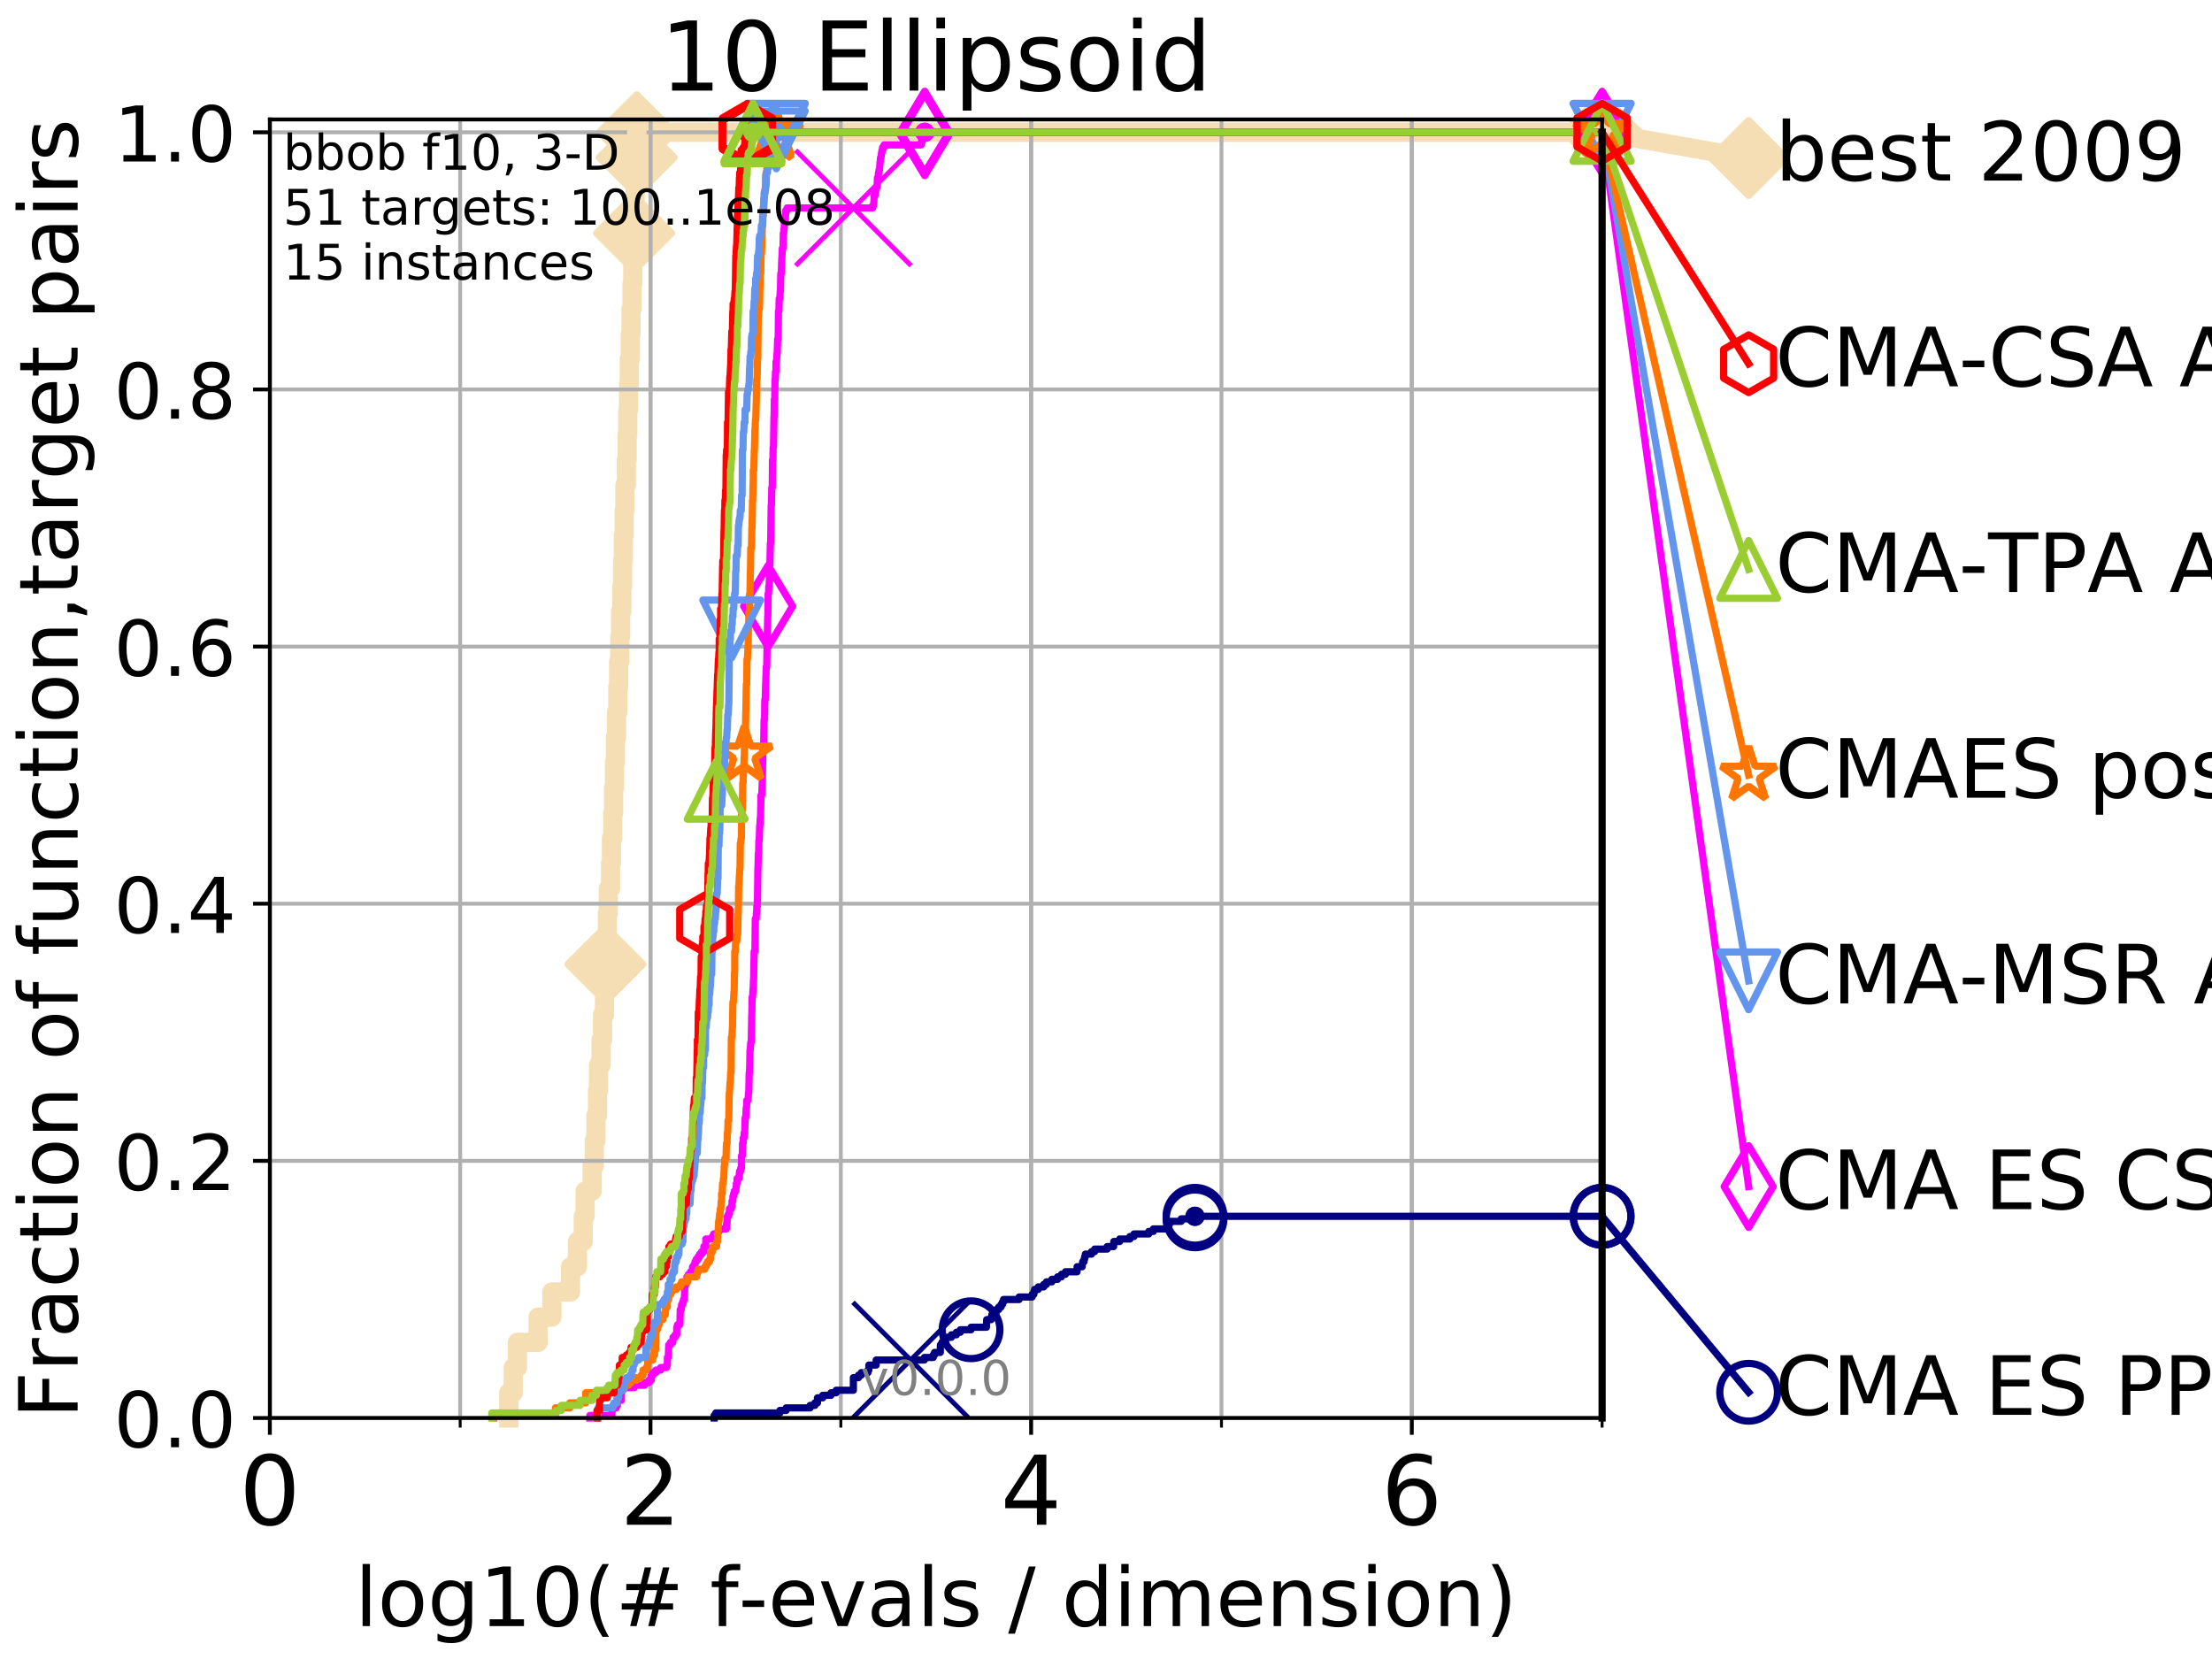 <?xml version="1.0" encoding="utf-8" standalone="no"?>
<!DOCTYPE svg PUBLIC "-//W3C//DTD SVG 1.1//EN"
  "http://www.w3.org/Graphics/SVG/1.1/DTD/svg11.dtd">
<!-- Created with matplotlib (http://matplotlib.org/) -->
<svg height="345pt" version="1.1" viewBox="0 0 460 345" width="460pt" xmlns="http://www.w3.org/2000/svg" xmlns:xlink="http://www.w3.org/1999/xlink">
 <defs>
  <style type="text/css">
*{stroke-linecap:butt;stroke-linejoin:round;}
  </style>
 </defs>
 <g id="figure_1">
  <g id="patch_1">
   <path d="M 0 345.6 
L 460.8 345.6 
L 460.8 0 
L 0 0 
z
" style="fill:#ffffff;"/>
  </g>
  <g id="axes_1">
   <g id="patch_2">
    <path d="M 56.12 294.88 
L 333.168 294.88 
L 333.168 24.84 
L 56.12 24.84 
z
" style="fill:#ffffff;"/>
   </g>
   <g id="line2d_1">
    <path d="M 105.802 294.88 
L 105.802 289.638 
L 106.731 289.638 
L 106.731 284.395 
L 107.613 284.395 
L 107.613 279.153 
L 111.9 279.153 
L 111.9 273.91 
L 114.772 273.91 
L 114.772 268.668 
L 118.645 268.668 
L 118.645 263.425 
L 120.09 263.425 
L 120.09 258.183 
L 121.295 258.183 
L 121.295 252.94 
L 121.678 252.94 
L 121.678 247.698 
L 123.132 247.698 
L 123.132 242.455 
L 123.59 242.455 
L 123.59 237.213 
L 123.926 237.213 
L 123.926 231.97 
L 124.255 231.97 
L 124.255 226.728 
L 124.472 226.728 
L 124.472 221.485 
L 125.001 221.485 
L 125.001 216.243 
L 125.31 216.243 
L 125.31 211 
L 125.715 211 
L 125.715 205.758 
L 125.913 205.758 
L 125.913 200.515 
L 126.11 200.515 
L 126.11 195.273 
L 126.304 195.273 
L 126.304 190.03 
L 126.496 190.03 
L 126.496 184.788 
L 126.967 184.788 
L 126.967 179.546 
L 127.152 179.546 
L 127.152 174.303 
L 127.426 174.303 
L 127.426 169.061 
L 127.606 169.061 
L 127.606 163.818 
L 127.784 163.818 
L 127.784 158.576 
L 127.96 158.576 
L 127.96 153.333 
L 128.221 153.333 
L 128.221 148.091 
L 128.478 148.091 
L 128.478 142.848 
L 128.648 142.848 
L 128.648 137.606 
L 128.898 137.606 
L 128.898 132.363 
L 129.064 132.363 
L 129.064 127.121 
L 129.309 127.121 
L 129.309 121.878 
L 129.47 121.878 
L 129.47 116.636 
L 129.63 116.636 
L 129.63 111.393 
L 129.788 111.393 
L 129.788 106.151 
L 129.945 106.151 
L 129.945 100.908 
L 130.255 100.908 
L 130.255 95.666 
L 130.408 95.666 
L 130.408 90.423 
L 130.559 90.423 
L 130.559 85.181 
L 130.709 85.181 
L 130.709 79.938 
L 130.858 79.938 
L 130.858 74.696 
L 131.079 74.696 
L 131.079 69.453 
L 131.225 69.453 
L 131.225 64.211 
L 131.441 64.211 
L 131.441 58.969 
L 131.584 58.969 
L 131.584 53.726 
L 131.725 53.726 
L 131.725 48.484 
L 131.865 48.484 
L 131.865 43.241 
L 132.074 43.241 
L 132.074 37.999 
L 132.28 37.999 
L 132.28 32.756 
L 132.416 32.756 
L 132.416 27.514 
L 333.168 27.514 
" style="fill:none;stroke:#f5deb3;stroke-linecap:square;stroke-width:4;"/>
   </g>
   <g id="line2d_2">
    <defs>
     <path d="M -0 7.778 
L 7.778 0 
L 0 -7.778 
L -7.778 -0 
z
" id="m0fbe5e09b7" style="stroke:#f5deb3;stroke-linejoin:miter;stroke-width:1.5;"/>
    </defs>
    <g>
     <use style="fill:#f5deb3;stroke:#f5deb3;stroke-linejoin:miter;stroke-width:1.5;" x="125.913" xlink:href="#m0fbe5e09b7" y="200.515"/>
     <use style="fill:#f5deb3;stroke:#f5deb3;stroke-linejoin:miter;stroke-width:1.5;" x="131.865" xlink:href="#m0fbe5e09b7" y="48.484"/>
     <use style="fill:#f5deb3;stroke:#f5deb3;stroke-linejoin:miter;stroke-width:1.5;" x="132.416" xlink:href="#m0fbe5e09b7" y="32.756"/>
     <use style="fill:#f5deb3;stroke:#f5deb3;stroke-linejoin:miter;stroke-width:1.5;" x="132.416" xlink:href="#m0fbe5e09b7" y="27.514"/>
     <use style="fill:#f5deb3;stroke:#f5deb3;stroke-linejoin:miter;stroke-width:1.5;" x="333.168" xlink:href="#m0fbe5e09b7" y="27.514"/>
    </g>
   </g>
   <g id="line2d_3">
    <path style="fill:none;stroke:#f5deb3;stroke-linecap:square;stroke-width:4;"/>
    <g/>
   </g>
   <g id="line2d_4">
    <path d="M 333.168 27.514 
L 363.643 32.861 
" style="fill:none;stroke:#f5deb3;stroke-linecap:square;stroke-width:4;"/>
    <g>
     <use style="fill:#f5deb3;stroke:#f5deb3;stroke-linejoin:miter;stroke-width:1.5;" x="333.168" xlink:href="#m0fbe5e09b7" y="27.514"/>
     <use style="fill:#f5deb3;stroke:#f5deb3;stroke-linejoin:miter;stroke-width:1.5;" x="363.643" xlink:href="#m0fbe5e09b7" y="32.861"/>
    </g>
   </g>
   <g id="matplotlib.axis_1">
    <g id="xtick_1">
     <g id="line2d_5">
      <path clip-path="url(#pa92b39e570)" d="M 56.12 294.88 
L 56.12 24.84 
" style="fill:none;stroke:#b0b0b0;stroke-linecap:square;stroke-width:0.8;"/>
     </g>
     <g id="line2d_6">
      <defs>
       <path d="M 0 0 
L 0 3.5 
" id="m9c14214bd7" style="stroke:#000000;stroke-width:0.8;"/>
      </defs>
      <g>
       <use style="stroke:#000000;stroke-width:0.8;" x="56.12" xlink:href="#m9c14214bd7" y="294.88"/>
      </g>
     </g>
     <g id="text_1">
      <!-- 0 -->
      <defs>
       <path d="M 31.781 66.406 
Q 24.172 66.406 20.328 58.906 
Q 16.5 51.422 16.5 36.375 
Q 16.5 21.391 20.328 13.891 
Q 24.172 6.391 31.781 6.391 
Q 39.453 6.391 43.281 13.891 
Q 47.125 21.391 47.125 36.375 
Q 47.125 51.422 43.281 58.906 
Q 39.453 66.406 31.781 66.406 
z
M 31.781 74.219 
Q 44.047 74.219 50.516 64.516 
Q 56.984 54.828 56.984 36.375 
Q 56.984 17.969 50.516 8.266 
Q 44.047 -1.422 31.781 -1.422 
Q 19.531 -1.422 13.062 8.266 
Q 6.594 17.969 6.594 36.375 
Q 6.594 54.828 13.062 64.516 
Q 19.531 74.219 31.781 74.219 
z
" id="DejaVuSans-30"/>
      </defs>
      <g transform="translate(49.758 317.077)scale(0.2 -0.2)">
       <use xlink:href="#DejaVuSans-30"/>
      </g>
     </g>
    </g>
    <g id="xtick_2">
     <g id="line2d_7">
      <path clip-path="url(#pa92b39e570)" d="M 135.277 294.88 
L 135.277 24.84 
" style="fill:none;stroke:#b0b0b0;stroke-linecap:square;stroke-width:0.8;"/>
     </g>
     <g id="line2d_8">
      <g>
       <use style="stroke:#000000;stroke-width:0.8;" x="135.277" xlink:href="#m9c14214bd7" y="294.88"/>
      </g>
     </g>
     <g id="text_2">
      <!-- 2 -->
      <defs>
       <path d="M 19.188 8.297 
L 53.609 8.297 
L 53.609 0 
L 7.328 0 
L 7.328 8.297 
Q 12.938 14.109 22.625 23.891 
Q 32.328 33.688 34.812 36.531 
Q 39.547 41.844 41.422 45.531 
Q 43.312 49.219 43.312 52.781 
Q 43.312 58.594 39.234 62.25 
Q 35.156 65.922 28.609 65.922 
Q 23.969 65.922 18.812 64.312 
Q 13.672 62.703 7.812 59.422 
L 7.812 69.391 
Q 13.766 71.781 18.938 73 
Q 24.125 74.219 28.422 74.219 
Q 39.75 74.219 46.484 68.547 
Q 53.219 62.891 53.219 53.422 
Q 53.219 48.922 51.531 44.891 
Q 49.859 40.875 45.406 35.406 
Q 44.188 33.984 37.641 27.219 
Q 31.109 20.453 19.188 8.297 
z
" id="DejaVuSans-32"/>
      </defs>
      <g transform="translate(128.914 317.077)scale(0.2 -0.2)">
       <use xlink:href="#DejaVuSans-32"/>
      </g>
     </g>
    </g>
    <g id="xtick_3">
     <g id="line2d_9">
      <path clip-path="url(#pa92b39e570)" d="M 214.433 294.88 
L 214.433 24.84 
" style="fill:none;stroke:#b0b0b0;stroke-linecap:square;stroke-width:0.8;"/>
     </g>
     <g id="line2d_10">
      <g>
       <use style="stroke:#000000;stroke-width:0.8;" x="214.433" xlink:href="#m9c14214bd7" y="294.88"/>
      </g>
     </g>
     <g id="text_3">
      <!-- 4 -->
      <defs>
       <path d="M 37.797 64.312 
L 12.891 25.391 
L 37.797 25.391 
z
M 35.203 72.906 
L 47.609 72.906 
L 47.609 25.391 
L 58.016 25.391 
L 58.016 17.188 
L 47.609 17.188 
L 47.609 0 
L 37.797 0 
L 37.797 17.188 
L 4.891 17.188 
L 4.891 26.703 
z
" id="DejaVuSans-34"/>
      </defs>
      <g transform="translate(208.071 317.077)scale(0.2 -0.2)">
       <use xlink:href="#DejaVuSans-34"/>
      </g>
     </g>
    </g>
    <g id="xtick_4">
     <g id="line2d_11">
      <path clip-path="url(#pa92b39e570)" d="M 293.59 294.88 
L 293.59 24.84 
" style="fill:none;stroke:#b0b0b0;stroke-linecap:square;stroke-width:0.8;"/>
     </g>
     <g id="line2d_12">
      <g>
       <use style="stroke:#000000;stroke-width:0.8;" x="293.59" xlink:href="#m9c14214bd7" y="294.88"/>
      </g>
     </g>
     <g id="text_4">
      <!-- 6 -->
      <defs>
       <path d="M 33.016 40.375 
Q 26.375 40.375 22.484 35.828 
Q 18.609 31.297 18.609 23.391 
Q 18.609 15.531 22.484 10.953 
Q 26.375 6.391 33.016 6.391 
Q 39.656 6.391 43.531 10.953 
Q 47.406 15.531 47.406 23.391 
Q 47.406 31.297 43.531 35.828 
Q 39.656 40.375 33.016 40.375 
z
M 52.594 71.297 
L 52.594 62.312 
Q 48.875 64.062 45.094 64.984 
Q 41.312 65.922 37.594 65.922 
Q 27.828 65.922 22.672 59.328 
Q 17.531 52.734 16.797 39.406 
Q 19.672 43.656 24.016 45.922 
Q 28.375 48.188 33.594 48.188 
Q 44.578 48.188 50.953 41.516 
Q 57.328 34.859 57.328 23.391 
Q 57.328 12.156 50.688 5.359 
Q 44.047 -1.422 33.016 -1.422 
Q 20.359 -1.422 13.672 8.266 
Q 6.984 17.969 6.984 36.375 
Q 6.984 53.656 15.188 63.938 
Q 23.391 74.219 37.203 74.219 
Q 40.922 74.219 44.703 73.484 
Q 48.484 72.75 52.594 71.297 
z
" id="DejaVuSans-36"/>
      </defs>
      <g transform="translate(287.227 317.077)scale(0.2 -0.2)">
       <use xlink:href="#DejaVuSans-36"/>
      </g>
     </g>
    </g>
    <g id="xtick_5">
     <g id="line2d_13">
      <path clip-path="url(#pa92b39e570)" d="M 56.12 294.88 
L 56.12 24.84 
" style="fill:none;stroke:#b0b0b0;stroke-linecap:square;stroke-width:0.8;"/>
     </g>
     <g id="line2d_14">
      <defs>
       <path d="M 0 0 
L 0 2 
" id="m018c5ef669" style="stroke:#000000;stroke-width:0.6;"/>
      </defs>
      <g>
       <use style="stroke:#000000;stroke-width:0.6;" x="56.12" xlink:href="#m018c5ef669" y="294.88"/>
      </g>
     </g>
    </g>
    <g id="xtick_6">
     <g id="line2d_15">
      <path clip-path="url(#pa92b39e570)" d="M 95.698 294.88 
L 95.698 24.84 
" style="fill:none;stroke:#b0b0b0;stroke-linecap:square;stroke-width:0.8;"/>
     </g>
     <g id="line2d_16">
      <g>
       <use style="stroke:#000000;stroke-width:0.6;" x="95.698" xlink:href="#m018c5ef669" y="294.88"/>
      </g>
     </g>
    </g>
    <g id="xtick_7">
     <g id="line2d_17">
      <path clip-path="url(#pa92b39e570)" d="M 135.277 294.88 
L 135.277 24.84 
" style="fill:none;stroke:#b0b0b0;stroke-linecap:square;stroke-width:0.8;"/>
     </g>
     <g id="line2d_18">
      <g>
       <use style="stroke:#000000;stroke-width:0.6;" x="135.277" xlink:href="#m018c5ef669" y="294.88"/>
      </g>
     </g>
    </g>
    <g id="xtick_8">
     <g id="line2d_19">
      <path clip-path="url(#pa92b39e570)" d="M 174.855 294.88 
L 174.855 24.84 
" style="fill:none;stroke:#b0b0b0;stroke-linecap:square;stroke-width:0.8;"/>
     </g>
     <g id="line2d_20">
      <g>
       <use style="stroke:#000000;stroke-width:0.6;" x="174.855" xlink:href="#m018c5ef669" y="294.88"/>
      </g>
     </g>
    </g>
    <g id="xtick_9">
     <g id="line2d_21">
      <path clip-path="url(#pa92b39e570)" d="M 214.433 294.88 
L 214.433 24.84 
" style="fill:none;stroke:#b0b0b0;stroke-linecap:square;stroke-width:0.8;"/>
     </g>
     <g id="line2d_22">
      <g>
       <use style="stroke:#000000;stroke-width:0.6;" x="214.433" xlink:href="#m018c5ef669" y="294.88"/>
      </g>
     </g>
    </g>
    <g id="xtick_10">
     <g id="line2d_23">
      <path clip-path="url(#pa92b39e570)" d="M 254.011 294.88 
L 254.011 24.84 
" style="fill:none;stroke:#b0b0b0;stroke-linecap:square;stroke-width:0.8;"/>
     </g>
     <g id="line2d_24">
      <g>
       <use style="stroke:#000000;stroke-width:0.6;" x="254.011" xlink:href="#m018c5ef669" y="294.88"/>
      </g>
     </g>
    </g>
    <g id="xtick_11">
     <g id="line2d_25">
      <path clip-path="url(#pa92b39e570)" d="M 293.59 294.88 
L 293.59 24.84 
" style="fill:none;stroke:#b0b0b0;stroke-linecap:square;stroke-width:0.8;"/>
     </g>
     <g id="line2d_26">
      <g>
       <use style="stroke:#000000;stroke-width:0.6;" x="293.59" xlink:href="#m018c5ef669" y="294.88"/>
      </g>
     </g>
    </g>
    <g id="xtick_12">
     <g id="line2d_27">
      <path clip-path="url(#pa92b39e570)" d="M 333.168 294.88 
L 333.168 24.84 
" style="fill:none;stroke:#b0b0b0;stroke-linecap:square;stroke-width:0.8;"/>
     </g>
     <g id="line2d_28">
      <g>
       <use style="stroke:#000000;stroke-width:0.6;" x="333.168" xlink:href="#m018c5ef669" y="294.88"/>
      </g>
     </g>
    </g>
    <g id="text_5">
     <!-- log10(# f-evals / dimension) -->
     <defs>
      <path d="M 9.422 75.984 
L 18.406 75.984 
L 18.406 0 
L 9.422 0 
z
" id="DejaVuSans-6c"/>
      <path d="M 30.609 48.391 
Q 23.391 48.391 19.188 42.75 
Q 14.984 37.109 14.984 27.297 
Q 14.984 17.484 19.156 11.844 
Q 23.344 6.203 30.609 6.203 
Q 37.797 6.203 41.984 11.859 
Q 46.188 17.531 46.188 27.297 
Q 46.188 37.016 41.984 42.703 
Q 37.797 48.391 30.609 48.391 
z
M 30.609 56 
Q 42.328 56 49.016 48.375 
Q 55.719 40.766 55.719 27.297 
Q 55.719 13.875 49.016 6.219 
Q 42.328 -1.422 30.609 -1.422 
Q 18.844 -1.422 12.172 6.219 
Q 5.516 13.875 5.516 27.297 
Q 5.516 40.766 12.172 48.375 
Q 18.844 56 30.609 56 
z
" id="DejaVuSans-6f"/>
      <path d="M 45.406 27.984 
Q 45.406 37.75 41.375 43.109 
Q 37.359 48.484 30.078 48.484 
Q 22.859 48.484 18.828 43.109 
Q 14.797 37.75 14.797 27.984 
Q 14.797 18.266 18.828 12.891 
Q 22.859 7.516 30.078 7.516 
Q 37.359 7.516 41.375 12.891 
Q 45.406 18.266 45.406 27.984 
z
M 54.391 6.781 
Q 54.391 -7.172 48.188 -13.984 
Q 42 -20.797 29.203 -20.797 
Q 24.469 -20.797 20.266 -20.094 
Q 16.062 -19.391 12.109 -17.922 
L 12.109 -9.188 
Q 16.062 -11.328 19.922 -12.344 
Q 23.781 -13.375 27.781 -13.375 
Q 36.625 -13.375 41.016 -8.766 
Q 45.406 -4.156 45.406 5.172 
L 45.406 9.625 
Q 42.625 4.781 38.281 2.391 
Q 33.938 0 27.875 0 
Q 17.828 0 11.672 7.656 
Q 5.516 15.328 5.516 27.984 
Q 5.516 40.672 11.672 48.328 
Q 17.828 56 27.875 56 
Q 33.938 56 38.281 53.609 
Q 42.625 51.219 45.406 46.391 
L 45.406 54.688 
L 54.391 54.688 
z
" id="DejaVuSans-67"/>
      <path d="M 12.406 8.297 
L 28.516 8.297 
L 28.516 63.922 
L 10.984 60.406 
L 10.984 69.391 
L 28.422 72.906 
L 38.281 72.906 
L 38.281 8.297 
L 54.391 8.297 
L 54.391 0 
L 12.406 0 
z
" id="DejaVuSans-31"/>
      <path d="M 31 75.875 
Q 24.469 64.656 21.281 53.656 
Q 18.109 42.672 18.109 31.391 
Q 18.109 20.125 21.312 9.062 
Q 24.516 -2 31 -13.188 
L 23.188 -13.188 
Q 15.875 -1.703 12.234 9.375 
Q 8.594 20.453 8.594 31.391 
Q 8.594 42.281 12.203 53.312 
Q 15.828 64.359 23.188 75.875 
z
" id="DejaVuSans-28"/>
      <path d="M 51.125 44 
L 36.922 44 
L 32.812 27.688 
L 47.125 27.688 
z
M 43.797 71.781 
L 38.719 51.516 
L 52.984 51.516 
L 58.109 71.781 
L 65.922 71.781 
L 60.891 51.516 
L 76.125 51.516 
L 76.125 44 
L 58.984 44 
L 54.984 27.688 
L 70.516 27.688 
L 70.516 20.219 
L 53.078 20.219 
L 48 0 
L 40.188 0 
L 45.219 20.219 
L 30.906 20.219 
L 25.875 0 
L 18.016 0 
L 23.094 20.219 
L 7.719 20.219 
L 7.719 27.688 
L 24.906 27.688 
L 29 44 
L 13.281 44 
L 13.281 51.516 
L 30.906 51.516 
L 35.891 71.781 
z
" id="DejaVuSans-23"/>
      <path id="DejaVuSans-20"/>
      <path d="M 37.109 75.984 
L 37.109 68.5 
L 28.516 68.5 
Q 23.688 68.5 21.797 66.547 
Q 19.922 64.594 19.922 59.516 
L 19.922 54.688 
L 34.719 54.688 
L 34.719 47.703 
L 19.922 47.703 
L 19.922 0 
L 10.891 0 
L 10.891 47.703 
L 2.297 47.703 
L 2.297 54.688 
L 10.891 54.688 
L 10.891 58.5 
Q 10.891 67.625 15.141 71.797 
Q 19.391 75.984 28.609 75.984 
z
" id="DejaVuSans-66"/>
      <path d="M 4.891 31.391 
L 31.203 31.391 
L 31.203 23.391 
L 4.891 23.391 
z
" id="DejaVuSans-2d"/>
      <path d="M 56.203 29.594 
L 56.203 25.203 
L 14.891 25.203 
Q 15.484 15.922 20.484 11.062 
Q 25.484 6.203 34.422 6.203 
Q 39.594 6.203 44.453 7.469 
Q 49.312 8.734 54.109 11.281 
L 54.109 2.781 
Q 49.266 0.734 44.188 -0.344 
Q 39.109 -1.422 33.891 -1.422 
Q 20.797 -1.422 13.156 6.188 
Q 5.516 13.812 5.516 26.812 
Q 5.516 40.234 12.766 48.109 
Q 20.016 56 32.328 56 
Q 43.359 56 49.781 48.891 
Q 56.203 41.797 56.203 29.594 
z
M 47.219 32.234 
Q 47.125 39.594 43.094 43.984 
Q 39.062 48.391 32.422 48.391 
Q 24.906 48.391 20.391 44.141 
Q 15.875 39.891 15.188 32.172 
z
" id="DejaVuSans-65"/>
      <path d="M 2.984 54.688 
L 12.5 54.688 
L 29.594 8.797 
L 46.688 54.688 
L 56.203 54.688 
L 35.688 0 
L 23.484 0 
z
" id="DejaVuSans-76"/>
      <path d="M 34.281 27.484 
Q 23.391 27.484 19.188 25 
Q 14.984 22.516 14.984 16.5 
Q 14.984 11.719 18.141 8.906 
Q 21.297 6.109 26.703 6.109 
Q 34.188 6.109 38.703 11.406 
Q 43.219 16.703 43.219 25.484 
L 43.219 27.484 
z
M 52.203 31.203 
L 52.203 0 
L 43.219 0 
L 43.219 8.297 
Q 40.141 3.328 35.547 0.953 
Q 30.953 -1.422 24.312 -1.422 
Q 15.922 -1.422 10.953 3.297 
Q 6 8.016 6 15.922 
Q 6 25.141 12.172 29.828 
Q 18.359 34.516 30.609 34.516 
L 43.219 34.516 
L 43.219 35.406 
Q 43.219 41.609 39.141 45 
Q 35.062 48.391 27.688 48.391 
Q 23 48.391 18.547 47.266 
Q 14.109 46.141 10.016 43.891 
L 10.016 52.203 
Q 14.938 54.109 19.578 55.047 
Q 24.219 56 28.609 56 
Q 40.484 56 46.344 49.844 
Q 52.203 43.703 52.203 31.203 
z
" id="DejaVuSans-61"/>
      <path d="M 44.281 53.078 
L 44.281 44.578 
Q 40.484 46.531 36.375 47.5 
Q 32.281 48.484 27.875 48.484 
Q 21.188 48.484 17.844 46.438 
Q 14.5 44.391 14.5 40.281 
Q 14.5 37.156 16.891 35.375 
Q 19.281 33.594 26.516 31.984 
L 29.594 31.297 
Q 39.156 29.25 43.188 25.516 
Q 47.219 21.781 47.219 15.094 
Q 47.219 7.469 41.188 3.016 
Q 35.156 -1.422 24.609 -1.422 
Q 20.219 -1.422 15.453 -0.562 
Q 10.688 0.297 5.422 2 
L 5.422 11.281 
Q 10.406 8.688 15.234 7.391 
Q 20.062 6.109 24.812 6.109 
Q 31.156 6.109 34.562 8.281 
Q 37.984 10.453 37.984 14.406 
Q 37.984 18.062 35.516 20.016 
Q 33.062 21.969 24.703 23.781 
L 21.578 24.516 
Q 13.234 26.266 9.516 29.906 
Q 5.812 33.547 5.812 39.891 
Q 5.812 47.609 11.281 51.797 
Q 16.75 56 26.812 56 
Q 31.781 56 36.172 55.266 
Q 40.578 54.547 44.281 53.078 
z
" id="DejaVuSans-73"/>
      <path d="M 25.391 72.906 
L 33.688 72.906 
L 8.297 -9.281 
L 0 -9.281 
z
" id="DejaVuSans-2f"/>
      <path d="M 45.406 46.391 
L 45.406 75.984 
L 54.391 75.984 
L 54.391 0 
L 45.406 0 
L 45.406 8.203 
Q 42.578 3.328 38.25 0.953 
Q 33.938 -1.422 27.875 -1.422 
Q 17.969 -1.422 11.734 6.484 
Q 5.516 14.406 5.516 27.297 
Q 5.516 40.188 11.734 48.094 
Q 17.969 56 27.875 56 
Q 33.938 56 38.25 53.625 
Q 42.578 51.266 45.406 46.391 
z
M 14.797 27.297 
Q 14.797 17.391 18.875 11.75 
Q 22.953 6.109 30.078 6.109 
Q 37.203 6.109 41.297 11.75 
Q 45.406 17.391 45.406 27.297 
Q 45.406 37.203 41.297 42.844 
Q 37.203 48.484 30.078 48.484 
Q 22.953 48.484 18.875 42.844 
Q 14.797 37.203 14.797 27.297 
z
" id="DejaVuSans-64"/>
      <path d="M 9.422 54.688 
L 18.406 54.688 
L 18.406 0 
L 9.422 0 
z
M 9.422 75.984 
L 18.406 75.984 
L 18.406 64.594 
L 9.422 64.594 
z
" id="DejaVuSans-69"/>
      <path d="M 52 44.188 
Q 55.375 50.25 60.062 53.125 
Q 64.75 56 71.094 56 
Q 79.641 56 84.281 50.016 
Q 88.922 44.047 88.922 33.016 
L 88.922 0 
L 79.891 0 
L 79.891 32.719 
Q 79.891 40.578 77.094 44.375 
Q 74.312 48.188 68.609 48.188 
Q 61.625 48.188 57.562 43.547 
Q 53.516 38.922 53.516 30.906 
L 53.516 0 
L 44.484 0 
L 44.484 32.719 
Q 44.484 40.625 41.703 44.406 
Q 38.922 48.188 33.109 48.188 
Q 26.219 48.188 22.156 43.531 
Q 18.109 38.875 18.109 30.906 
L 18.109 0 
L 9.078 0 
L 9.078 54.688 
L 18.109 54.688 
L 18.109 46.188 
Q 21.188 51.219 25.484 53.609 
Q 29.781 56 35.688 56 
Q 41.656 56 45.828 52.969 
Q 50 49.953 52 44.188 
z
" id="DejaVuSans-6d"/>
      <path d="M 54.891 33.016 
L 54.891 0 
L 45.906 0 
L 45.906 32.719 
Q 45.906 40.484 42.875 44.328 
Q 39.844 48.188 33.797 48.188 
Q 26.516 48.188 22.312 43.547 
Q 18.109 38.922 18.109 30.906 
L 18.109 0 
L 9.078 0 
L 9.078 54.688 
L 18.109 54.688 
L 18.109 46.188 
Q 21.344 51.125 25.703 53.562 
Q 30.078 56 35.797 56 
Q 45.219 56 50.047 50.172 
Q 54.891 44.344 54.891 33.016 
z
" id="DejaVuSans-6e"/>
      <path d="M 8.016 75.875 
L 15.828 75.875 
Q 23.141 64.359 26.781 53.312 
Q 30.422 42.281 30.422 31.391 
Q 30.422 20.453 26.781 9.375 
Q 23.141 -1.703 15.828 -13.188 
L 8.016 -13.188 
Q 14.5 -2 17.703 9.062 
Q 20.906 20.125 20.906 31.391 
Q 20.906 42.672 17.703 53.656 
Q 14.5 64.656 8.016 75.875 
z
" id="DejaVuSans-29"/>
     </defs>
     <g transform="translate(73.803 338.154)scale(0.17 -0.17)">
      <use xlink:href="#DejaVuSans-6c"/>
      <use x="27.783" xlink:href="#DejaVuSans-6f"/>
      <use x="88.965" xlink:href="#DejaVuSans-67"/>
      <use x="152.441" xlink:href="#DejaVuSans-31"/>
      <use x="216.064" xlink:href="#DejaVuSans-30"/>
      <use x="279.688" xlink:href="#DejaVuSans-28"/>
      <use x="318.701" xlink:href="#DejaVuSans-23"/>
      <use x="402.49" xlink:href="#DejaVuSans-20"/>
      <use x="434.277" xlink:href="#DejaVuSans-66"/>
      <use x="469.404" xlink:href="#DejaVuSans-2d"/>
      <use x="505.488" xlink:href="#DejaVuSans-65"/>
      <use x="567.012" xlink:href="#DejaVuSans-76"/>
      <use x="626.191" xlink:href="#DejaVuSans-61"/>
      <use x="687.471" xlink:href="#DejaVuSans-6c"/>
      <use x="715.254" xlink:href="#DejaVuSans-73"/>
      <use x="767.354" xlink:href="#DejaVuSans-20"/>
      <use x="799.141" xlink:href="#DejaVuSans-2f"/>
      <use x="832.832" xlink:href="#DejaVuSans-20"/>
      <use x="864.619" xlink:href="#DejaVuSans-64"/>
      <use x="928.096" xlink:href="#DejaVuSans-69"/>
      <use x="955.879" xlink:href="#DejaVuSans-6d"/>
      <use x="1053.291" xlink:href="#DejaVuSans-65"/>
      <use x="1114.814" xlink:href="#DejaVuSans-6e"/>
      <use x="1178.193" xlink:href="#DejaVuSans-73"/>
      <use x="1230.293" xlink:href="#DejaVuSans-69"/>
      <use x="1258.076" xlink:href="#DejaVuSans-6f"/>
      <use x="1319.258" xlink:href="#DejaVuSans-6e"/>
      <use x="1382.637" xlink:href="#DejaVuSans-29"/>
     </g>
    </g>
   </g>
   <g id="matplotlib.axis_2">
    <g id="ytick_1">
     <g id="line2d_29">
      <path clip-path="url(#pa92b39e570)" d="M 56.12 294.88 
L 333.168 294.88 
" style="fill:none;stroke:#b0b0b0;stroke-linecap:square;stroke-width:0.8;"/>
     </g>
     <g id="line2d_30">
      <defs>
       <path d="M 0 0 
L -3.5 0 
" id="m191ab3d1eb" style="stroke:#000000;stroke-width:0.8;"/>
      </defs>
      <g>
       <use style="stroke:#000000;stroke-width:0.8;" x="56.12" xlink:href="#m191ab3d1eb" y="294.88"/>
      </g>
     </g>
     <g id="text_6">
      <!-- 0.0 -->
      <defs>
       <path d="M 10.688 12.406 
L 21 12.406 
L 21 0 
L 10.688 0 
z
" id="DejaVuSans-2e"/>
      </defs>
      <g transform="translate(23.675 300.959)scale(0.16 -0.16)">
       <use xlink:href="#DejaVuSans-30"/>
       <use x="63.623" xlink:href="#DejaVuSans-2e"/>
       <use x="95.41" xlink:href="#DejaVuSans-30"/>
      </g>
     </g>
    </g>
    <g id="ytick_2">
     <g id="line2d_31">
      <path clip-path="url(#pa92b39e570)" d="M 56.12 241.407 
L 333.168 241.407 
" style="fill:none;stroke:#b0b0b0;stroke-linecap:square;stroke-width:0.8;"/>
     </g>
     <g id="line2d_32">
      <g>
       <use style="stroke:#000000;stroke-width:0.8;" x="56.12" xlink:href="#m191ab3d1eb" y="241.407"/>
      </g>
     </g>
     <g id="text_7">
      <!-- 0.2 -->
      <g transform="translate(23.675 247.485)scale(0.16 -0.16)">
       <use xlink:href="#DejaVuSans-30"/>
       <use x="63.623" xlink:href="#DejaVuSans-2e"/>
       <use x="95.41" xlink:href="#DejaVuSans-32"/>
      </g>
     </g>
    </g>
    <g id="ytick_3">
     <g id="line2d_33">
      <path clip-path="url(#pa92b39e570)" d="M 56.12 187.933 
L 333.168 187.933 
" style="fill:none;stroke:#b0b0b0;stroke-linecap:square;stroke-width:0.8;"/>
     </g>
     <g id="line2d_34">
      <g>
       <use style="stroke:#000000;stroke-width:0.8;" x="56.12" xlink:href="#m191ab3d1eb" y="187.933"/>
      </g>
     </g>
     <g id="text_8">
      <!-- 0.4 -->
      <g transform="translate(23.675 194.012)scale(0.16 -0.16)">
       <use xlink:href="#DejaVuSans-30"/>
       <use x="63.623" xlink:href="#DejaVuSans-2e"/>
       <use x="95.41" xlink:href="#DejaVuSans-34"/>
      </g>
     </g>
    </g>
    <g id="ytick_4">
     <g id="line2d_35">
      <path clip-path="url(#pa92b39e570)" d="M 56.12 134.46 
L 333.168 134.46 
" style="fill:none;stroke:#b0b0b0;stroke-linecap:square;stroke-width:0.8;"/>
     </g>
     <g id="line2d_36">
      <g>
       <use style="stroke:#000000;stroke-width:0.8;" x="56.12" xlink:href="#m191ab3d1eb" y="134.46"/>
      </g>
     </g>
     <g id="text_9">
      <!-- 0.6 -->
      <g transform="translate(23.675 140.539)scale(0.16 -0.16)">
       <use xlink:href="#DejaVuSans-30"/>
       <use x="63.623" xlink:href="#DejaVuSans-2e"/>
       <use x="95.41" xlink:href="#DejaVuSans-36"/>
      </g>
     </g>
    </g>
    <g id="ytick_5">
     <g id="line2d_37">
      <path clip-path="url(#pa92b39e570)" d="M 56.12 80.987 
L 333.168 80.987 
" style="fill:none;stroke:#b0b0b0;stroke-linecap:square;stroke-width:0.8;"/>
     </g>
     <g id="line2d_38">
      <g>
       <use style="stroke:#000000;stroke-width:0.8;" x="56.12" xlink:href="#m191ab3d1eb" y="80.987"/>
      </g>
     </g>
     <g id="text_10">
      <!-- 0.8 -->
      <defs>
       <path d="M 31.781 34.625 
Q 24.75 34.625 20.719 30.859 
Q 16.703 27.094 16.703 20.516 
Q 16.703 13.922 20.719 10.156 
Q 24.75 6.391 31.781 6.391 
Q 38.812 6.391 42.859 10.172 
Q 46.922 13.969 46.922 20.516 
Q 46.922 27.094 42.891 30.859 
Q 38.875 34.625 31.781 34.625 
z
M 21.922 38.812 
Q 15.578 40.375 12.031 44.719 
Q 8.5 49.078 8.5 55.328 
Q 8.5 64.062 14.719 69.141 
Q 20.953 74.219 31.781 74.219 
Q 42.672 74.219 48.875 69.141 
Q 55.078 64.062 55.078 55.328 
Q 55.078 49.078 51.531 44.719 
Q 48 40.375 41.703 38.812 
Q 48.828 37.156 52.797 32.312 
Q 56.781 27.484 56.781 20.516 
Q 56.781 9.906 50.312 4.234 
Q 43.844 -1.422 31.781 -1.422 
Q 19.734 -1.422 13.25 4.234 
Q 6.781 9.906 6.781 20.516 
Q 6.781 27.484 10.781 32.312 
Q 14.797 37.156 21.922 38.812 
z
M 18.312 54.391 
Q 18.312 48.734 21.844 45.562 
Q 25.391 42.391 31.781 42.391 
Q 38.141 42.391 41.719 45.562 
Q 45.312 48.734 45.312 54.391 
Q 45.312 60.062 41.719 63.234 
Q 38.141 66.406 31.781 66.406 
Q 25.391 66.406 21.844 63.234 
Q 18.312 60.062 18.312 54.391 
z
" id="DejaVuSans-38"/>
      </defs>
      <g transform="translate(23.675 87.066)scale(0.16 -0.16)">
       <use xlink:href="#DejaVuSans-30"/>
       <use x="63.623" xlink:href="#DejaVuSans-2e"/>
       <use x="95.41" xlink:href="#DejaVuSans-38"/>
      </g>
     </g>
    </g>
    <g id="ytick_6">
     <g id="line2d_39">
      <path clip-path="url(#pa92b39e570)" d="M 56.12 27.514 
L 333.168 27.514 
" style="fill:none;stroke:#b0b0b0;stroke-linecap:square;stroke-width:0.8;"/>
     </g>
     <g id="line2d_40">
      <g>
       <use style="stroke:#000000;stroke-width:0.8;" x="56.12" xlink:href="#m191ab3d1eb" y="27.514"/>
      </g>
     </g>
     <g id="text_11">
      <!-- 1.0 -->
      <g transform="translate(23.675 33.592)scale(0.16 -0.16)">
       <use xlink:href="#DejaVuSans-31"/>
       <use x="63.623" xlink:href="#DejaVuSans-2e"/>
       <use x="95.41" xlink:href="#DejaVuSans-30"/>
      </g>
     </g>
    </g>
    <g id="text_12">
     <!-- Fraction of function,target pairs -->
     <defs>
      <path d="M 9.812 72.906 
L 51.703 72.906 
L 51.703 64.594 
L 19.672 64.594 
L 19.672 43.109 
L 48.578 43.109 
L 48.578 34.812 
L 19.672 34.812 
L 19.672 0 
L 9.812 0 
z
" id="DejaVuSans-46"/>
      <path d="M 41.109 46.297 
Q 39.594 47.172 37.812 47.578 
Q 36.031 48 33.891 48 
Q 26.266 48 22.188 43.047 
Q 18.109 38.094 18.109 28.812 
L 18.109 0 
L 9.078 0 
L 9.078 54.688 
L 18.109 54.688 
L 18.109 46.188 
Q 20.953 51.172 25.484 53.578 
Q 30.031 56 36.531 56 
Q 37.453 56 38.578 55.875 
Q 39.703 55.766 41.062 55.516 
z
" id="DejaVuSans-72"/>
      <path d="M 48.781 52.594 
L 48.781 44.188 
Q 44.969 46.297 41.141 47.344 
Q 37.312 48.391 33.406 48.391 
Q 24.656 48.391 19.812 42.844 
Q 14.984 37.312 14.984 27.297 
Q 14.984 17.281 19.812 11.734 
Q 24.656 6.203 33.406 6.203 
Q 37.312 6.203 41.141 7.25 
Q 44.969 8.297 48.781 10.406 
L 48.781 2.094 
Q 45.016 0.344 40.984 -0.531 
Q 36.969 -1.422 32.422 -1.422 
Q 20.062 -1.422 12.781 6.344 
Q 5.516 14.109 5.516 27.297 
Q 5.516 40.672 12.859 48.328 
Q 20.219 56 33.016 56 
Q 37.156 56 41.109 55.141 
Q 45.062 54.297 48.781 52.594 
z
" id="DejaVuSans-63"/>
      <path d="M 18.312 70.219 
L 18.312 54.688 
L 36.812 54.688 
L 36.812 47.703 
L 18.312 47.703 
L 18.312 18.016 
Q 18.312 11.328 20.141 9.422 
Q 21.969 7.516 27.594 7.516 
L 36.812 7.516 
L 36.812 0 
L 27.594 0 
Q 17.188 0 13.234 3.875 
Q 9.281 7.766 9.281 18.016 
L 9.281 47.703 
L 2.688 47.703 
L 2.688 54.688 
L 9.281 54.688 
L 9.281 70.219 
z
" id="DejaVuSans-74"/>
      <path d="M 8.5 21.578 
L 8.5 54.688 
L 17.484 54.688 
L 17.484 21.922 
Q 17.484 14.156 20.5 10.266 
Q 23.531 6.391 29.594 6.391 
Q 36.859 6.391 41.078 11.031 
Q 45.312 15.672 45.312 23.688 
L 45.312 54.688 
L 54.297 54.688 
L 54.297 0 
L 45.312 0 
L 45.312 8.406 
Q 42.047 3.422 37.719 1 
Q 33.406 -1.422 27.688 -1.422 
Q 18.266 -1.422 13.375 4.438 
Q 8.5 10.297 8.5 21.578 
z
M 31.109 56 
z
" id="DejaVuSans-75"/>
      <path d="M 11.719 12.406 
L 22.016 12.406 
L 22.016 4 
L 14.016 -11.625 
L 7.719 -11.625 
L 11.719 4 
z
" id="DejaVuSans-2c"/>
      <path d="M 18.109 8.203 
L 18.109 -20.797 
L 9.078 -20.797 
L 9.078 54.688 
L 18.109 54.688 
L 18.109 46.391 
Q 20.953 51.266 25.266 53.625 
Q 29.594 56 35.594 56 
Q 45.562 56 51.781 48.094 
Q 58.016 40.188 58.016 27.297 
Q 58.016 14.406 51.781 6.484 
Q 45.562 -1.422 35.594 -1.422 
Q 29.594 -1.422 25.266 0.953 
Q 20.953 3.328 18.109 8.203 
z
M 48.688 27.297 
Q 48.688 37.203 44.609 42.844 
Q 40.531 48.484 33.406 48.484 
Q 26.266 48.484 22.188 42.844 
Q 18.109 37.203 18.109 27.297 
Q 18.109 17.391 22.188 11.75 
Q 26.266 6.109 33.406 6.109 
Q 40.531 6.109 44.609 11.75 
Q 48.688 17.391 48.688 27.297 
z
" id="DejaVuSans-70"/>
     </defs>
     <g transform="translate(16.14 294.999)rotate(-90)scale(0.17 -0.17)">
      <use xlink:href="#DejaVuSans-46"/>
      <use x="57.41" xlink:href="#DejaVuSans-72"/>
      <use x="98.523" xlink:href="#DejaVuSans-61"/>
      <use x="159.803" xlink:href="#DejaVuSans-63"/>
      <use x="214.783" xlink:href="#DejaVuSans-74"/>
      <use x="253.992" xlink:href="#DejaVuSans-69"/>
      <use x="281.775" xlink:href="#DejaVuSans-6f"/>
      <use x="342.957" xlink:href="#DejaVuSans-6e"/>
      <use x="406.336" xlink:href="#DejaVuSans-20"/>
      <use x="438.123" xlink:href="#DejaVuSans-6f"/>
      <use x="499.305" xlink:href="#DejaVuSans-66"/>
      <use x="534.51" xlink:href="#DejaVuSans-20"/>
      <use x="566.297" xlink:href="#DejaVuSans-66"/>
      <use x="601.502" xlink:href="#DejaVuSans-75"/>
      <use x="664.881" xlink:href="#DejaVuSans-6e"/>
      <use x="728.26" xlink:href="#DejaVuSans-63"/>
      <use x="783.24" xlink:href="#DejaVuSans-74"/>
      <use x="822.449" xlink:href="#DejaVuSans-69"/>
      <use x="850.232" xlink:href="#DejaVuSans-6f"/>
      <use x="911.414" xlink:href="#DejaVuSans-6e"/>
      <use x="974.793" xlink:href="#DejaVuSans-2c"/>
      <use x="1006.58" xlink:href="#DejaVuSans-74"/>
      <use x="1045.789" xlink:href="#DejaVuSans-61"/>
      <use x="1107.068" xlink:href="#DejaVuSans-72"/>
      <use x="1148.166" xlink:href="#DejaVuSans-67"/>
      <use x="1211.643" xlink:href="#DejaVuSans-65"/>
      <use x="1273.166" xlink:href="#DejaVuSans-74"/>
      <use x="1312.375" xlink:href="#DejaVuSans-20"/>
      <use x="1344.162" xlink:href="#DejaVuSans-70"/>
      <use x="1407.639" xlink:href="#DejaVuSans-61"/>
      <use x="1468.918" xlink:href="#DejaVuSans-69"/>
      <use x="1496.701" xlink:href="#DejaVuSans-72"/>
      <use x="1537.814" xlink:href="#DejaVuSans-73"/>
     </g>
    </g>
   </g>
   <g id="line2d_41">
    <defs>
     <path d="M 0 1.5 
C 0.398 1.5 0.779 1.342 1.061 1.061 
C 1.342 0.779 1.5 0.398 1.5 0 
C 1.5 -0.398 1.342 -0.779 1.061 -1.061 
C 0.779 -1.342 0.398 -1.5 0 -1.5 
C -0.398 -1.5 -0.779 -1.342 -1.061 -1.061 
C -1.342 -0.779 -1.5 -0.398 -1.5 0 
C -1.5 0.398 -1.342 0.779 -1.061 1.061 
C -0.779 1.342 -0.398 1.5 0 1.5 
z
" id="mfe3f2a8539" style="stroke:#f5deb3;"/>
    </defs>
    <g>
     <use style="fill:#f5deb3;stroke:#f5deb3;" x="132.416" xlink:href="#mfe3f2a8539" y="27.514"/>
     <use style="fill:#f5deb3;stroke:#f5deb3;" x="132.416" xlink:href="#mfe3f2a8539" y="27.514"/>
    </g>
   </g>
   <g id="line2d_42">
    <defs>
     <path d="M 0 1.5 
C 0.398 1.5 0.779 1.342 1.061 1.061 
C 1.342 0.779 1.5 0.398 1.5 0 
C 1.5 -0.398 1.342 -0.779 1.061 -1.061 
C 0.779 -1.342 0.398 -1.5 0 -1.5 
C -0.398 -1.5 -0.779 -1.342 -1.061 -1.061 
C -1.342 -0.779 -1.5 -0.398 -1.5 0 
C -1.5 0.398 -1.342 0.779 -1.061 1.061 
C -0.779 1.342 -0.398 1.5 0 1.5 
z
" id="mbcc8982da0" style="stroke:#000080;"/>
    </defs>
    <g>
     <use style="fill:#000080;stroke:#000080;" x="248.507" xlink:href="#mbcc8982da0" y="252.94"/>
     <use style="fill:#000080;stroke:#000080;" x="248.507" xlink:href="#mbcc8982da0" y="252.94"/>
    </g>
   </g>
   <g id="line2d_43">
    <path d="M 148.514 294.88 
L 148.514 294.356 
L 148.855 294.356 
L 148.855 293.832 
L 162.179 293.832 
L 162.179 293.307 
L 163.482 293.307 
L 163.482 292.783 
L 168.468 292.783 
L 168.468 292.259 
L 169.461 292.259 
L 169.461 291.735 
L 170.001 291.735 
L 170.001 290.686 
L 171.098 290.686 
L 171.098 290.162 
L 172.813 290.162 
L 172.813 289.638 
L 173.882 289.638 
L 173.882 289.113 
L 177.465 289.113 
L 177.465 286.492 
L 178.538 286.492 
L 178.538 285.968 
L 179.107 285.968 
L 179.107 285.444 
L 180.49 285.444 
L 180.49 284.919 
L 180.687 284.919 
L 180.687 283.871 
L 182.21 283.871 
L 182.21 282.822 
L 192.23 282.822 
L 192.23 282.298 
L 194.071 282.298 
L 194.071 281.774 
L 194.345 281.774 
L 194.345 281.25 
L 195.543 281.25 
L 195.563 279.677 
L 195.87 279.677 
L 195.87 279.153 
L 196.329 279.153 
L 196.329 278.628 
L 196.757 278.628 
L 196.757 278.104 
L 197.838 278.104 
L 197.838 277.58 
L 198.888 277.58 
L 198.888 277.056 
L 199.705 277.056 
L 199.705 276.531 
L 201.939 276.531 
L 201.939 276.007 
L 205.132 276.007 
L 205.188 274.434 
L 206.116 274.434 
L 206.116 273.91 
L 206.247 273.91 
L 206.247 273.386 
L 206.98 273.386 
L 206.98 272.862 
L 207.192 272.862 
L 207.192 272.337 
L 207.687 272.337 
L 207.687 271.813 
L 208.167 271.813 
L 208.167 271.289 
L 208.464 271.289 
L 208.464 270.765 
L 208.7 270.765 
L 208.7 270.24 
L 211.932 270.24 
L 211.932 269.716 
L 214.638 269.716 
L 214.638 269.192 
L 214.988 269.192 
L 214.988 268.668 
L 215.15 268.668 
L 215.15 268.143 
L 215.897 268.143 
L 215.897 267.619 
L 217.055 267.619 
L 217.055 267.095 
L 217.624 267.095 
L 217.624 266.571 
L 218.737 266.571 
L 218.737 266.046 
L 219.936 266.046 
L 219.936 265.522 
L 220.741 265.522 
L 220.741 264.998 
L 221.564 264.998 
L 221.564 264.474 
L 223.985 264.474 
L 223.991 263.425 
L 225.042 263.425 
L 225.152 262.377 
L 225.437 262.377 
L 225.437 261.852 
L 225.556 261.852 
L 225.556 261.328 
L 225.706 261.328 
L 225.706 260.804 
L 226.993 260.804 
L 226.993 260.28 
L 227.643 260.28 
L 227.643 259.755 
L 230.245 259.755 
L 230.245 259.231 
L 231.588 259.231 
L 231.615 258.183 
L 232.843 258.183 
L 232.843 257.658 
L 234.981 257.658 
L 234.981 257.134 
L 235.829 257.134 
L 235.829 256.61 
L 238.89 256.61 
L 238.89 256.086 
L 239.846 256.086 
L 239.846 255.561 
L 243.001 255.561 
L 243.067 254.513 
L 243.247 254.513 
L 243.247 253.989 
L 245.639 253.989 
L 245.639 253.464 
L 248.507 253.464 
L 248.507 252.94 
L 333.168 252.94 
L 333.168 252.94 
" style="fill:none;stroke:#000080;stroke-linecap:square;stroke-width:1.5;"/>
   </g>
   <g id="line2d_44">
    <defs>
     <path d="M 0 6 
C 1.591 6 3.117 5.368 4.243 4.243 
C 5.368 3.117 6 1.591 6 0 
C 6 -1.591 5.368 -3.117 4.243 -4.243 
C 3.117 -5.368 1.591 -6 0 -6 
C -1.591 -6 -3.117 -5.368 -4.243 -4.243 
C -5.368 -3.117 -6 -1.591 -6 0 
C -6 1.591 -5.368 3.117 -4.243 4.243 
C -3.117 5.368 -1.591 6 0 6 
z
" id="ma9305cf434" style="stroke:#000080;stroke-width:1.5;"/>
    </defs>
    <g>
     <use style="fill:none;stroke:#000080;stroke-width:1.5;" x="201.939" xlink:href="#ma9305cf434" y="276.531"/>
     <use style="fill:none;stroke:#000080;stroke-width:1.5;" x="248.507" xlink:href="#ma9305cf434" y="253.464"/>
     <use style="fill:none;stroke:#000080;stroke-width:1.5;" x="248.507" xlink:href="#ma9305cf434" y="252.94"/>
     <use style="fill:none;stroke:#000080;stroke-width:1.5;" x="333.168" xlink:href="#ma9305cf434" y="252.94"/>
    </g>
   </g>
   <g id="line2d_45">
    <path style="fill:none;stroke:#000080;stroke-linecap:square;stroke-width:1.5;"/>
    <g/>
   </g>
   <g id="line2d_46">
    <path clip-path="url(#pa92b39e570)" d="M 189.379 282.822 
" style="fill:none;stroke:#000080;stroke-linecap:square;stroke-width:1.5;"/>
    <defs>
     <path d="M -12 12 
L 12 -12 
M -12 -12 
L 12 12 
" id="m8b1870e94d" style="stroke:#000080;"/>
    </defs>
    <g clip-path="url(#pa92b39e570)">
     <use style="fill:#000080;stroke:#000080;" x="189.379" xlink:href="#m8b1870e94d" y="282.822"/>
    </g>
   </g>
   <g id="line2d_47">
    <defs>
     <path d="M 0 1.5 
C 0.398 1.5 0.779 1.342 1.061 1.061 
C 1.342 0.779 1.5 0.398 1.5 0 
C 1.5 -0.398 1.342 -0.779 1.061 -1.061 
C 0.779 -1.342 0.398 -1.5 0 -1.5 
C -0.398 -1.5 -0.779 -1.342 -1.061 -1.061 
C -1.342 -0.779 -1.5 -0.398 -1.5 0 
C -1.5 0.398 -1.342 0.779 -1.061 1.061 
C -0.779 1.342 -0.398 1.5 0 1.5 
z
" id="m554ccba184" style="stroke:#ff00ff;"/>
    </defs>
    <g>
     <use style="fill:#ff00ff;stroke:#ff00ff;" x="192.295" xlink:href="#m554ccba184" y="27.514"/>
     <use style="fill:#ff00ff;stroke:#ff00ff;" x="192.295" xlink:href="#m554ccba184" y="27.514"/>
    </g>
   </g>
   <g id="line2d_48">
    <path d="M 122.661 294.88 
L 122.661 294.356 
L 127.244 294.356 
L 127.335 292.783 
L 128.134 292.783 
L 128.134 292.259 
L 128.393 292.259 
L 128.393 291.21 
L 129.227 291.21 
L 129.227 288.589 
L 131.865 288.589 
L 131.865 288.065 
L 134.029 288.065 
L 134.029 287.541 
L 134.929 287.541 
L 134.929 287.016 
L 135.448 287.016 
L 135.448 285.968 
L 135.785 285.968 
L 135.785 285.444 
L 136.386 285.444 
L 136.386 284.919 
L 137.377 284.919 
L 137.377 284.395 
L 138.6 284.395 
L 138.6 283.871 
L 138.788 283.871 
L 138.788 282.298 
L 138.974 282.298 
L 139.066 279.677 
L 139.43 279.677 
L 139.43 279.153 
L 139.918 279.153 
L 139.962 278.104 
L 140.392 278.104 
L 140.392 277.58 
L 140.73 277.58 
L 140.73 276.007 
L 140.896 276.007 
L 140.896 275.483 
L 141.384 275.483 
L 141.465 272.337 
L 141.663 272.337 
L 141.742 271.289 
L 141.976 271.289 
L 141.976 270.765 
L 142.131 270.765 
L 142.131 270.24 
L 142.322 270.24 
L 142.398 267.619 
L 142.474 267.619 
L 142.474 267.095 
L 142.661 267.095 
L 142.661 266.571 
L 142.846 266.571 
L 142.846 265.522 
L 143.175 265.522 
L 143.175 264.998 
L 143.604 264.998 
L 143.604 264.474 
L 143.988 264.474 
L 144.023 263.425 
L 144.364 263.425 
L 144.364 262.901 
L 144.532 262.901 
L 144.532 262.377 
L 144.797 262.377 
L 144.797 261.852 
L 145.188 261.852 
L 145.188 261.328 
L 145.507 261.328 
L 145.507 260.804 
L 145.913 260.804 
L 145.913 260.28 
L 146.369 260.28 
L 146.369 259.231 
L 146.785 259.231 
L 146.785 257.658 
L 148.138 257.658 
L 148.138 257.134 
L 148.407 257.134 
L 148.407 256.61 
L 149.266 256.61 
L 149.266 256.086 
L 149.543 256.086 
L 149.543 255.561 
L 151.049 255.561 
L 151.072 254.513 
L 151.186 254.513 
L 151.254 252.94 
L 151.479 252.94 
L 151.479 252.416 
L 151.701 252.416 
L 151.701 251.367 
L 152.093 251.367 
L 152.093 250.843 
L 152.221 250.843 
L 152.221 249.795 
L 152.392 249.795 
L 152.413 248.746 
L 152.56 248.746 
L 152.56 248.222 
L 152.706 248.222 
L 152.706 247.698 
L 153.036 247.698 
L 153.137 246.125 
L 153.258 246.125 
L 153.279 245.076 
L 153.715 245.076 
L 153.735 244.028 
L 153.832 244.028 
L 153.832 243.504 
L 154.026 243.504 
L 154.026 242.979 
L 154.198 242.979 
L 154.198 240.358 
L 154.369 240.358 
L 154.426 237.737 
L 154.557 237.737 
L 154.557 236.689 
L 154.724 236.689 
L 154.742 235.64 
L 154.853 235.64 
L 154.962 232.495 
L 155.071 232.495 
L 155.18 230.398 
L 155.252 230.398 
L 155.305 228.825 
L 155.554 228.825 
L 155.659 227.252 
L 155.711 227.252 
L 155.798 223.058 
L 155.868 223.058 
L 155.971 218.34 
L 156.023 218.34 
L 156.125 216.767 
L 156.227 216.767 
L 156.328 211 
L 156.345 211 
L 156.412 207.331 
L 156.496 207.331 
L 156.596 205.758 
L 156.612 205.758 
L 156.695 203.661 
L 156.728 203.661 
L 156.826 197.894 
L 156.989 197.894 
L 157.07 191.079 
L 157.246 191.079 
L 157.326 189.506 
L 157.373 189.506 
L 157.373 188.458 
L 157.5 188.458 
L 157.609 180.594 
L 157.625 180.594 
L 157.703 177.449 
L 157.765 177.449 
L 157.811 174.827 
L 157.888 174.827 
L 157.98 171.682 
L 158.026 171.682 
L 158.102 170.109 
L 158.148 170.109 
L 158.254 165.391 
L 158.418 165.391 
L 158.508 162.77 
L 158.537 162.77 
L 158.64 155.954 
L 158.685 155.954 
L 158.772 154.906 
L 158.802 154.906 
L 158.903 149.663 
L 158.99 149.663 
L 159.048 145.469 
L 159.134 145.469 
L 159.234 141.8 
L 159.248 141.8 
L 159.347 138.654 
L 159.445 138.654 
L 159.543 132.363 
L 159.557 132.363 
L 159.655 128.169 
L 159.683 128.169 
L 159.738 123.451 
L 159.82 123.451 
L 159.875 121.878 
L 159.957 121.878 
L 160.066 117.684 
L 160.093 117.684 
L 160.201 112.966 
L 160.268 112.966 
L 160.375 105.102 
L 160.428 105.102 
L 160.494 101.433 
L 160.599 101.433 
L 160.639 95.666 
L 160.73 95.666 
L 160.782 93.045 
L 160.847 93.045 
L 160.95 86.754 
L 160.976 86.754 
L 161.027 83.084 
L 161.104 83.084 
L 161.168 78.89 
L 161.231 78.89 
L 161.269 77.317 
L 161.357 77.317 
L 161.382 75.22 
L 161.482 75.22 
L 161.57 73.647 
L 161.607 73.647 
L 161.718 70.502 
L 161.828 70.502 
L 161.889 64.735 
L 161.986 64.735 
L 162.035 62.114 
L 162.179 62.114 
L 162.251 60.541 
L 162.299 60.541 
L 162.37 56.872 
L 162.476 56.872 
L 162.582 53.726 
L 162.593 53.726 
L 162.698 51.629 
L 162.837 51.629 
L 162.895 48.484 
L 162.986 48.484 
L 163.043 47.435 
L 163.1 47.435 
L 163.1 45.862 
L 163.326 45.862 
L 163.404 43.765 
L 163.692 43.765 
L 163.692 43.241 
L 181.489 43.241 
L 181.489 42.717 
L 181.69 42.717 
L 181.794 40.62 
L 181.988 40.62 
L 182.086 39.571 
L 182.176 39.571 
L 182.176 39.047 
L 182.369 39.047 
L 182.469 36.95 
L 182.645 36.95 
L 182.681 35.902 
L 182.779 35.902 
L 182.779 35.377 
L 182.894 35.377 
L 183.005 33.805 
L 183.023 33.805 
L 183.112 32.756 
L 183.218 32.756 
L 183.327 31.708 
L 183.417 31.708 
L 183.417 31.183 
L 183.535 31.183 
L 183.535 30.659 
L 183.837 30.659 
L 183.837 30.135 
L 191.569 30.135 
L 191.569 29.611 
L 191.716 29.611 
L 191.716 29.086 
L 191.894 29.086 
L 191.894 28.562 
L 192.199 28.562 
L 192.295 27.514 
L 333.168 27.514 
L 333.168 27.514 
" style="fill:none;stroke:#ff00ff;stroke-linecap:square;stroke-width:1.5;"/>
   </g>
   <g id="line2d_49">
    <defs>
     <path d="M -0 8.485 
L 5.091 0 
L 0 -8.485 
L -5.091 -0 
z
" id="md0d1cea091" style="stroke:#ff00ff;stroke-linejoin:miter;stroke-width:1.5;"/>
    </defs>
    <g>
     <use style="fill:none;stroke:#ff00ff;stroke-linejoin:miter;stroke-width:1.5;" x="159.738" xlink:href="#md0d1cea091" y="126.072"/>
     <use style="fill:none;stroke:#ff00ff;stroke-linejoin:miter;stroke-width:1.5;" x="192.295" xlink:href="#md0d1cea091" y="28.038"/>
     <use style="fill:none;stroke:#ff00ff;stroke-linejoin:miter;stroke-width:1.5;" x="192.295" xlink:href="#md0d1cea091" y="27.514"/>
     <use style="fill:none;stroke:#ff00ff;stroke-linejoin:miter;stroke-width:1.5;" x="192.295" xlink:href="#md0d1cea091" y="27.514"/>
     <use style="fill:none;stroke:#ff00ff;stroke-linejoin:miter;stroke-width:1.5;" x="333.168" xlink:href="#md0d1cea091" y="27.514"/>
    </g>
   </g>
   <g id="line2d_50">
    <path style="fill:none;stroke:#ff00ff;stroke-linecap:square;stroke-width:1.5;"/>
    <g/>
   </g>
   <g id="line2d_51">
    <path clip-path="url(#pa92b39e570)" d="M 177.465 43.241 
" style="fill:none;stroke:#ff00ff;stroke-linecap:square;stroke-width:1.5;"/>
    <defs>
     <path d="M -12 12 
L 12 -12 
M -12 -12 
L 12 12 
" id="me4a39aca4b" style="stroke:#ff00ff;"/>
    </defs>
    <g clip-path="url(#pa92b39e570)">
     <use style="fill:#ff00ff;stroke:#ff00ff;" x="177.465" xlink:href="#me4a39aca4b" y="43.241"/>
    </g>
   </g>
   <g id="line2d_52">
    <defs>
     <path d="M 0 1.5 
C 0.398 1.5 0.779 1.342 1.061 1.061 
C 1.342 0.779 1.5 0.398 1.5 0 
C 1.5 -0.398 1.342 -0.779 1.061 -1.061 
C 0.779 -1.342 0.398 -1.5 0 -1.5 
C -0.398 -1.5 -0.779 -1.342 -1.061 -1.061 
C -1.342 -0.779 -1.5 -0.398 -1.5 0 
C -1.5 0.398 -1.342 0.779 -1.061 1.061 
C -0.779 1.342 -0.398 1.5 0 1.5 
z
" id="mdbf248db03" style="stroke:#ff7500;"/>
    </defs>
    <g>
     <use style="fill:#ff7500;stroke:#ff7500;" x="161.002" xlink:href="#mdbf248db03" y="27.514"/>
     <use style="fill:#ff7500;stroke:#ff7500;" x="161.002" xlink:href="#mdbf248db03" y="27.514"/>
    </g>
   </g>
   <g id="line2d_53">
    <path d="M 102.668 294.88 
L 102.668 294.356 
L 115.511 294.356 
L 115.511 292.783 
L 118.494 292.783 
L 118.494 291.735 
L 121.804 291.735 
L 121.804 289.638 
L 127.96 289.638 
L 127.96 289.113 
L 128.898 289.113 
L 128.898 288.589 
L 129.945 288.589 
L 129.945 288.065 
L 130.709 288.065 
L 130.709 287.541 
L 131.225 287.541 
L 131.225 287.016 
L 132.348 287.016 
L 132.348 286.492 
L 133.338 286.492 
L 133.338 285.968 
L 133.718 285.968 
L 133.718 284.919 
L 134.395 284.919 
L 134.395 284.395 
L 134.694 284.395 
L 134.694 282.822 
L 135.729 282.822 
L 135.729 282.298 
L 135.84 282.298 
L 135.84 281.774 
L 136.115 281.774 
L 136.115 280.725 
L 136.332 280.725 
L 136.386 276.531 
L 136.705 276.531 
L 136.705 276.007 
L 136.863 276.007 
L 136.863 275.483 
L 137.07 275.483 
L 137.07 274.434 
L 137.828 274.434 
L 137.828 273.386 
L 138.363 273.386 
L 138.41 271.813 
L 138.788 271.813 
L 138.788 270.24 
L 139.066 270.24 
L 139.066 269.192 
L 139.475 269.192 
L 139.475 268.668 
L 139.742 268.668 
L 139.742 268.143 
L 140.646 268.143 
L 140.646 267.619 
L 141.504 267.619 
L 141.504 267.095 
L 141.742 267.095 
L 141.742 266.571 
L 143.03 266.571 
L 143.03 265.522 
L 144.863 265.522 
L 144.863 264.998 
L 145.026 264.998 
L 145.026 264.474 
L 145.22 264.474 
L 145.22 263.949 
L 146.549 263.949 
L 146.549 263.425 
L 146.844 263.425 
L 146.844 262.901 
L 147.105 262.901 
L 147.105 262.377 
L 147.559 262.377 
L 147.559 261.852 
L 147.754 261.852 
L 147.754 260.804 
L 147.892 260.804 
L 147.892 260.28 
L 148.192 260.28 
L 148.246 259.231 
L 149.01 259.231 
L 149.062 258.183 
L 149.215 258.183 
L 149.266 256.086 
L 149.342 256.086 
L 149.443 253.989 
L 149.518 253.989 
L 149.593 252.94 
L 149.643 252.94 
L 149.643 252.416 
L 149.767 252.416 
L 149.791 251.367 
L 149.89 251.367 
L 149.987 249.795 
L 150.06 249.795 
L 150.06 248.222 
L 150.205 248.222 
L 150.253 246.125 
L 150.396 246.125 
L 150.444 245.076 
L 150.515 245.076 
L 150.609 242.455 
L 150.656 242.455 
L 150.749 240.882 
L 150.98 240.882 
L 151.049 238.261 
L 151.095 238.261 
L 151.095 237.737 
L 151.209 237.737 
L 151.254 235.64 
L 151.322 235.64 
L 151.412 233.019 
L 151.546 233.019 
L 151.656 227.252 
L 151.701 227.252 
L 151.81 225.155 
L 151.876 225.155 
L 151.941 223.058 
L 152.028 223.058 
L 152.093 215.719 
L 152.2 215.719 
L 152.307 213.622 
L 152.328 213.622 
L 152.413 208.379 
L 152.518 208.379 
L 152.623 206.282 
L 152.665 206.282 
L 152.748 202.088 
L 152.789 202.088 
L 152.789 197.894 
L 152.933 197.894 
L 152.974 195.797 
L 153.218 195.797 
L 153.319 194.224 
L 153.419 194.224 
L 153.498 190.03 
L 153.538 190.03 
L 153.617 184.264 
L 153.656 184.264 
L 153.754 182.167 
L 153.774 182.167 
L 153.852 180.594 
L 153.891 180.594 
L 153.949 175.352 
L 154.026 175.352 
L 154.122 174.303 
L 154.179 174.303 
L 154.217 168.536 
L 154.369 168.536 
L 154.463 162.77 
L 154.538 162.77 
L 154.594 160.673 
L 154.65 160.673 
L 154.742 157.527 
L 154.779 157.527 
L 154.853 153.857 
L 154.981 153.857 
L 155.09 148.091 
L 155.108 148.091 
L 155.198 142.324 
L 155.287 142.324 
L 155.341 137.081 
L 155.43 137.081 
L 155.536 134.984 
L 155.571 134.984 
L 155.659 129.742 
L 155.694 129.742 
L 155.764 127.121 
L 155.833 127.121 
L 155.885 123.451 
L 155.954 123.451 
L 156.057 118.209 
L 156.074 118.209 
L 156.125 114.015 
L 156.278 114.015 
L 156.345 109.821 
L 156.396 109.821 
L 156.496 104.054 
L 156.529 104.054 
L 156.629 99.86 
L 156.645 99.86 
L 156.645 97.763 
L 156.761 97.763 
L 156.859 93.569 
L 156.892 93.569 
L 156.989 89.375 
L 157.021 89.375 
L 157.102 87.278 
L 157.166 87.278 
L 157.262 83.608 
L 157.278 83.608 
L 157.358 78.89 
L 157.437 78.89 
L 157.531 74.696 
L 157.578 74.696 
L 157.687 65.784 
L 157.734 65.784 
L 157.827 64.211 
L 157.935 64.211 
L 158.026 59.493 
L 158.057 59.493 
L 158.102 56.872 
L 158.193 56.872 
L 158.284 52.678 
L 158.359 52.678 
L 158.463 49.532 
L 158.478 49.532 
L 158.582 44.814 
L 158.714 44.814 
L 158.758 43.241 
L 158.831 43.241 
L 158.918 41.144 
L 158.976 41.144 
L 159.048 39.571 
L 159.177 39.571 
L 159.205 36.426 
L 159.304 36.426 
L 159.304 35.902 
L 159.459 35.902 
L 159.557 32.756 
L 159.683 32.756 
L 159.738 30.659 
L 159.957 30.659 
L 159.957 30.135 
L 160.468 30.135 
L 160.468 29.086 
L 160.834 29.086 
L 160.834 28.562 
L 160.963 28.562 
L 161.002 27.514 
L 333.168 27.514 
L 333.168 27.514 
" style="fill:none;stroke:#ff7500;stroke-linecap:square;stroke-width:1.5;"/>
   </g>
   <g id="line2d_54">
    <defs>
     <path d="M 0 -6 
L -1.347 -1.854 
L -5.706 -1.854 
L -2.18 0.708 
L -3.527 4.854 
L -0 2.292 
L 3.527 4.854 
L 2.18 0.708 
L 5.706 -1.854 
L 1.347 -1.854 
z
" id="md0aec0c738" style="stroke:#ff7500;stroke-linejoin:bevel;stroke-width:1.5;"/>
    </defs>
    <g>
     <use style="fill:none;stroke:#ff7500;stroke-linejoin:bevel;stroke-width:1.5;" x="154.779" xlink:href="#md0aec0c738" y="157.003"/>
     <use style="fill:none;stroke:#ff7500;stroke-linejoin:bevel;stroke-width:1.5;" x="161.002" xlink:href="#md0aec0c738" y="28.038"/>
     <use style="fill:none;stroke:#ff7500;stroke-linejoin:bevel;stroke-width:1.5;" x="161.002" xlink:href="#md0aec0c738" y="27.514"/>
     <use style="fill:none;stroke:#ff7500;stroke-linejoin:bevel;stroke-width:1.5;" x="161.002" xlink:href="#md0aec0c738" y="27.514"/>
     <use style="fill:none;stroke:#ff7500;stroke-linejoin:bevel;stroke-width:1.5;" x="333.168" xlink:href="#md0aec0c738" y="27.514"/>
    </g>
   </g>
   <g id="line2d_55">
    <path style="fill:none;stroke:#ff7500;stroke-linecap:square;stroke-width:1.5;"/>
    <g/>
   </g>
   <g id="line2d_56">
    <defs>
     <path d="M 0 1.5 
C 0.398 1.5 0.779 1.342 1.061 1.061 
C 1.342 0.779 1.5 0.398 1.5 0 
C 1.5 -0.398 1.342 -0.779 1.061 -1.061 
C 0.779 -1.342 0.398 -1.5 0 -1.5 
C -0.398 -1.5 -0.779 -1.342 -1.061 -1.061 
C -1.342 -0.779 -1.5 -0.398 -1.5 0 
C -1.5 0.398 -1.342 0.779 -1.061 1.061 
C -0.779 1.342 -0.398 1.5 0 1.5 
z
" id="m0aed32a328" style="stroke:#6495ed;"/>
    </defs>
    <g>
     <use style="fill:#6495ed;stroke:#6495ed;" x="161.445" xlink:href="#m0aed32a328" y="27.514"/>
     <use style="fill:#6495ed;stroke:#6495ed;" x="161.445" xlink:href="#m0aed32a328" y="27.514"/>
    </g>
   </g>
   <g id="line2d_57">
    <path d="M 124.364 294.88 
L 124.364 292.783 
L 127.426 292.783 
L 127.426 292.259 
L 127.695 292.259 
L 127.695 291.735 
L 128.307 291.735 
L 128.307 290.686 
L 128.648 290.686 
L 128.648 289.638 
L 128.815 289.638 
L 128.815 289.113 
L 129.63 289.113 
L 129.709 287.541 
L 129.867 287.541 
L 129.867 287.016 
L 130.255 287.016 
L 130.255 286.492 
L 131.006 286.492 
L 131.006 285.968 
L 131.369 285.968 
L 131.441 284.919 
L 131.655 284.919 
L 131.655 283.871 
L 131.865 283.871 
L 131.865 283.347 
L 132.074 283.347 
L 132.074 282.822 
L 132.817 282.822 
L 132.817 282.298 
L 134.334 282.298 
L 134.334 280.201 
L 134.694 280.201 
L 134.694 279.677 
L 134.988 279.677 
L 134.988 279.153 
L 135.104 279.153 
L 135.104 278.628 
L 135.219 278.628 
L 135.219 278.104 
L 135.334 278.104 
L 135.334 277.58 
L 135.785 277.58 
L 135.785 275.483 
L 136.115 275.483 
L 136.115 274.959 
L 136.652 274.959 
L 136.758 271.813 
L 136.81 271.813 
L 136.81 271.289 
L 137.778 271.289 
L 137.778 270.765 
L 138.073 270.765 
L 138.073 270.24 
L 138.506 270.24 
L 138.506 269.716 
L 138.741 269.716 
L 138.788 268.668 
L 138.974 268.668 
L 138.974 267.095 
L 139.34 267.095 
L 139.34 266.046 
L 139.742 266.046 
L 139.742 264.998 
L 139.918 264.998 
L 139.918 264.474 
L 140.264 264.474 
L 140.307 262.901 
L 140.392 262.901 
L 140.392 262.377 
L 140.646 262.377 
L 140.73 261.328 
L 141.019 261.328 
L 141.019 260.804 
L 141.182 260.804 
L 141.223 259.231 
L 141.304 259.231 
L 141.304 258.707 
L 141.86 258.707 
L 141.86 258.183 
L 142.015 258.183 
L 142.092 255.037 
L 142.246 255.037 
L 142.322 253.989 
L 142.474 253.989 
L 142.474 253.464 
L 142.661 253.464 
L 142.698 252.416 
L 142.81 252.416 
L 142.883 250.319 
L 143.498 250.319 
L 143.604 247.698 
L 143.675 247.698 
L 143.78 246.125 
L 143.849 246.125 
L 143.849 245.601 
L 144.023 245.601 
L 144.023 245.076 
L 144.16 245.076 
L 144.16 244.552 
L 144.33 244.552 
L 144.431 242.979 
L 144.465 242.979 
L 144.565 241.407 
L 144.598 241.407 
L 144.698 239.834 
L 144.994 239.834 
L 145.091 237.213 
L 145.123 237.213 
L 145.22 235.64 
L 145.252 235.64 
L 145.316 233.543 
L 145.412 233.543 
L 145.475 231.446 
L 145.601 231.446 
L 145.695 229.873 
L 145.726 229.873 
L 145.82 228.301 
L 145.974 228.301 
L 146.005 225.155 
L 146.097 225.155 
L 146.158 222.01 
L 146.309 222.01 
L 146.339 219.388 
L 146.549 219.388 
L 146.549 218.34 
L 146.697 218.34 
L 146.726 213.622 
L 146.873 213.622 
L 146.931 212.049 
L 147.018 212.049 
L 147.018 211.525 
L 147.162 211.525 
L 147.191 210.476 
L 147.277 210.476 
L 147.362 208.903 
L 147.475 208.903 
L 147.475 206.806 
L 147.587 206.806 
L 147.671 205.234 
L 147.727 205.234 
L 147.837 202.612 
L 148.002 202.612 
L 148.057 197.894 
L 148.138 197.894 
L 148.219 194.749 
L 148.3 194.749 
L 148.354 193.7 
L 148.434 193.7 
L 148.487 192.127 
L 148.593 192.127 
L 148.672 191.079 
L 148.751 191.079 
L 148.829 189.506 
L 148.881 189.506 
L 148.985 186.361 
L 149.01 186.361 
L 149.01 185.836 
L 149.139 185.836 
L 149.241 182.691 
L 149.317 182.691 
L 149.367 175.876 
L 149.518 175.876 
L 149.568 173.255 
L 149.668 173.255 
L 149.767 168.012 
L 149.791 168.012 
L 149.791 167.488 
L 150.084 167.488 
L 150.181 165.391 
L 150.205 165.391 
L 150.301 161.721 
L 150.372 161.721 
L 150.42 159.624 
L 150.515 159.624 
L 150.515 159.1 
L 150.679 159.1 
L 150.772 156.479 
L 150.842 156.479 
L 150.842 154.382 
L 150.98 154.382 
L 151.049 153.333 
L 151.118 153.333 
L 151.186 151.76 
L 151.254 151.76 
L 151.344 148.615 
L 151.434 148.615 
L 151.523 146.518 
L 151.568 146.518 
L 151.678 136.033 
L 151.701 136.033 
L 151.81 132.887 
L 151.898 132.887 
L 151.898 131.315 
L 152.136 131.315 
L 152.2 129.742 
L 152.285 129.742 
L 152.307 128.169 
L 152.434 128.169 
L 152.455 126.596 
L 152.581 126.596 
L 152.665 124.499 
L 152.727 124.499 
L 152.768 123.451 
L 152.892 123.451 
L 152.995 118.733 
L 153.056 118.733 
L 153.097 115.587 
L 153.299 115.587 
L 153.399 113.49 
L 153.498 113.49 
L 153.558 109.296 
L 153.637 109.296 
L 153.696 108.248 
L 153.774 108.248 
L 153.774 107.724 
L 153.891 107.724 
L 153.949 106.151 
L 154.141 106.151 
L 154.217 103.005 
L 154.331 103.005 
L 154.388 93.569 
L 154.501 93.569 
L 154.575 89.899 
L 154.668 89.899 
L 154.761 87.802 
L 154.926 87.802 
L 154.944 85.181 
L 155.287 85.181 
L 155.359 82.035 
L 155.43 82.035 
L 155.518 80.987 
L 155.659 80.987 
L 155.729 79.938 
L 155.781 79.938 
L 155.885 76.269 
L 155.937 76.269 
L 155.971 74.172 
L 156.091 74.172 
L 156.142 73.123 
L 156.227 73.123 
L 156.295 69.978 
L 156.412 69.978 
L 156.412 69.453 
L 156.563 69.453 
L 156.612 64.735 
L 156.761 64.735 
L 156.826 62.638 
L 156.892 62.638 
L 156.957 60.017 
L 157.118 60.017 
L 157.15 57.92 
L 157.294 57.92 
L 157.31 56.872 
L 157.437 56.872 
L 157.547 53.202 
L 157.672 53.202 
L 157.78 52.153 
L 157.827 52.153 
L 157.888 49.532 
L 157.965 49.532 
L 157.965 49.008 
L 158.269 49.008 
L 158.329 46.911 
L 158.611 46.911 
L 158.714 43.241 
L 158.758 43.241 
L 158.86 41.144 
L 158.903 41.144 
L 158.903 40.096 
L 159.105 40.096 
L 159.134 39.047 
L 159.234 39.047 
L 159.234 38.523 
L 159.347 38.523 
L 159.389 35.902 
L 159.599 35.902 
L 159.655 34.853 
L 159.848 34.853 
L 159.903 32.232 
L 160.321 32.232 
L 160.321 31.708 
L 160.468 31.708 
L 160.468 31.183 
L 160.717 31.183 
L 160.743 29.611 
L 161.407 29.611 
L 161.445 27.514 
L 333.168 27.514 
L 333.168 27.514 
" style="fill:none;stroke:#6495ed;stroke-linecap:square;stroke-width:1.5;"/>
   </g>
   <g id="line2d_58">
    <defs>
     <path d="M -0 6 
L 6 -6 
L -6 -6 
z
" id="m13edc553e2" style="stroke:#6495ed;stroke-linejoin:miter;stroke-width:1.5;"/>
    </defs>
    <g>
     <use style="fill:none;stroke:#6495ed;stroke-linejoin:miter;stroke-width:1.5;" x="152.157" xlink:href="#m13edc553e2" y="130.79"/>
     <use style="fill:none;stroke:#6495ed;stroke-linejoin:miter;stroke-width:1.5;" x="161.445" xlink:href="#m13edc553e2" y="29.086"/>
     <use style="fill:none;stroke:#6495ed;stroke-linejoin:miter;stroke-width:1.5;" x="161.445" xlink:href="#m13edc553e2" y="27.514"/>
     <use style="fill:none;stroke:#6495ed;stroke-linejoin:miter;stroke-width:1.5;" x="161.445" xlink:href="#m13edc553e2" y="27.514"/>
     <use style="fill:none;stroke:#6495ed;stroke-linejoin:miter;stroke-width:1.5;" x="333.168" xlink:href="#m13edc553e2" y="27.514"/>
    </g>
   </g>
   <g id="line2d_59">
    <path style="fill:none;stroke:#6495ed;stroke-linecap:square;stroke-width:1.5;"/>
    <g/>
   </g>
   <g id="line2d_60">
    <defs>
     <path d="M 0 1.5 
C 0.398 1.5 0.779 1.342 1.061 1.061 
C 1.342 0.779 1.5 0.398 1.5 0 
C 1.5 -0.398 1.342 -0.779 1.061 -1.061 
C 0.779 -1.342 0.398 -1.5 0 -1.5 
C -0.398 -1.5 -0.779 -1.342 -1.061 -1.061 
C -1.342 -0.779 -1.5 -0.398 -1.5 0 
C -1.5 0.398 -1.342 0.779 -1.061 1.061 
C -0.779 1.342 -0.398 1.5 0 1.5 
z
" id="m8b24e8dc2e" style="stroke:#ff0000;"/>
    </defs>
    <g>
     <use style="fill:#ff0000;stroke:#ff0000;" x="155.43" xlink:href="#m8b24e8dc2e" y="27.514"/>
     <use style="fill:#ff0000;stroke:#ff0000;" x="155.43" xlink:href="#m8b24e8dc2e" y="27.514"/>
    </g>
   </g>
   <g id="line2d_61">
    <path d="M 124.146 294.88 
L 124.146 293.307 
L 124.685 293.307 
L 124.685 291.21 
L 124.896 291.21 
L 124.896 290.686 
L 126.304 290.686 
L 126.304 289.638 
L 127.695 289.638 
L 127.695 288.065 
L 128.393 288.065 
L 128.393 287.541 
L 128.563 287.541 
L 128.563 286.492 
L 128.732 286.492 
L 128.815 283.871 
L 129.39 283.871 
L 129.39 282.298 
L 130.255 282.298 
L 130.255 281.774 
L 130.858 281.774 
L 130.858 281.25 
L 131.225 281.25 
L 131.225 280.201 
L 132.416 280.201 
L 132.416 279.677 
L 132.817 279.677 
L 132.817 279.153 
L 133.338 279.153 
L 133.402 277.056 
L 133.655 277.056 
L 133.655 276.531 
L 134.455 276.531 
L 134.455 274.959 
L 134.575 274.959 
L 134.575 272.862 
L 134.753 272.862 
L 134.753 272.337 
L 135.162 272.337 
L 135.162 271.813 
L 135.617 271.813 
L 135.617 269.192 
L 136.061 269.192 
L 136.115 267.619 
L 136.278 267.619 
L 136.332 265.522 
L 137.225 265.522 
L 137.225 264.998 
L 137.778 264.998 
L 137.778 264.474 
L 138.267 264.474 
L 138.267 263.425 
L 138.553 263.425 
L 138.553 262.377 
L 138.741 262.377 
L 138.741 261.328 
L 139.02 261.328 
L 139.112 259.231 
L 139.475 259.231 
L 139.475 258.707 
L 140.435 258.707 
L 140.477 257.658 
L 140.604 257.658 
L 140.604 257.134 
L 141.304 257.134 
L 141.344 256.086 
L 141.86 256.086 
L 141.938 253.464 
L 142.015 253.464 
L 142.015 250.843 
L 142.284 250.843 
L 142.284 250.319 
L 142.735 250.319 
L 142.81 248.222 
L 142.883 248.222 
L 142.957 247.173 
L 143.139 247.173 
L 143.175 245.076 
L 143.355 245.076 
L 143.462 241.931 
L 143.498 241.931 
L 143.604 239.31 
L 143.675 239.31 
L 143.675 238.785 
L 143.815 238.785 
L 143.849 236.689 
L 143.988 236.689 
L 144.091 233.543 
L 144.126 233.543 
L 144.228 229.873 
L 144.33 229.873 
L 144.397 228.301 
L 144.764 228.301 
L 144.797 224.107 
L 144.896 224.107 
L 144.994 218.34 
L 145.026 218.34 
L 145.026 216.243 
L 145.156 216.243 
L 145.22 210.476 
L 145.348 210.476 
L 145.443 207.855 
L 145.475 207.855 
L 145.538 205.758 
L 145.601 205.758 
L 145.695 203.137 
L 145.789 203.137 
L 145.82 198.943 
L 145.974 198.943 
L 146.036 196.321 
L 146.127 196.321 
L 146.158 194.749 
L 146.399 194.749 
L 146.399 192.652 
L 146.549 192.652 
L 146.638 191.079 
L 146.726 191.079 
L 146.785 189.506 
L 146.902 189.506 
L 146.902 188.458 
L 147.047 188.458 
L 147.133 187.409 
L 147.162 187.409 
L 147.248 181.642 
L 147.277 181.642 
L 147.305 179.546 
L 147.447 179.546 
L 147.531 177.973 
L 147.559 177.973 
L 147.643 174.303 
L 147.699 174.303 
L 147.81 172.206 
L 147.865 172.206 
L 147.92 170.109 
L 148.111 170.109 
L 148.165 165.915 
L 148.246 165.915 
L 148.354 161.197 
L 148.434 161.197 
L 148.54 159.624 
L 148.619 159.624 
L 148.698 155.43 
L 148.751 155.43 
L 148.855 151.76 
L 148.881 151.76 
L 148.985 147.042 
L 149.01 147.042 
L 149.113 143.372 
L 149.139 143.372 
L 149.241 140.227 
L 149.292 140.227 
L 149.393 137.081 
L 149.443 137.081 
L 149.518 135.509 
L 149.568 135.509 
L 149.568 132.887 
L 149.717 132.887 
L 149.791 128.693 
L 149.865 128.693 
L 149.865 126.596 
L 150.036 126.596 
L 150.133 123.451 
L 150.181 123.451 
L 150.277 117.684 
L 150.301 117.684 
L 150.301 116.636 
L 150.467 116.636 
L 150.562 110.345 
L 150.585 110.345 
L 150.656 106.151 
L 150.726 106.151 
L 150.749 104.054 
L 150.842 104.054 
L 150.888 101.957 
L 150.957 101.957 
L 151.026 94.617 
L 151.095 94.617 
L 151.095 93.569 
L 151.254 93.569 
L 151.299 87.802 
L 151.412 87.802 
L 151.501 81.511 
L 151.656 81.511 
L 151.766 78.366 
L 151.81 78.366 
L 151.919 76.269 
L 151.941 76.269 
L 152.028 72.599 
L 152.093 72.599 
L 152.179 68.929 
L 152.307 68.929 
L 152.392 64.735 
L 152.434 64.735 
L 152.455 63.163 
L 152.602 63.163 
L 152.706 62.114 
L 152.768 62.114 
L 152.851 60.541 
L 152.913 60.541 
L 153.015 53.202 
L 153.056 53.202 
L 153.158 51.105 
L 153.198 51.105 
L 153.299 47.435 
L 153.319 47.435 
L 153.379 43.765 
L 153.439 43.765 
L 153.459 41.668 
L 153.558 41.668 
L 153.637 39.047 
L 153.715 39.047 
L 153.774 36.95 
L 153.832 36.95 
L 153.832 35.902 
L 153.987 35.902 
L 154.084 33.805 
L 154.122 33.805 
L 154.122 31.183 
L 154.538 31.183 
L 154.538 30.659 
L 154.798 30.659 
L 154.908 29.611 
L 154.944 29.611 
L 154.944 29.086 
L 155.126 29.086 
L 155.144 28.038 
L 155.43 28.038 
L 155.43 27.514 
L 333.168 27.514 
L 333.168 27.514 
" style="fill:none;stroke:#ff0000;stroke-linecap:square;stroke-width:1.5;"/>
   </g>
   <g id="line2d_62">
    <defs>
     <path d="M 0 -6 
L -5.196 -3 
L -5.196 3 
L -0 6 
L 5.196 3 
L 5.196 -3 
z
" id="m7e11956a1c" style="stroke:#ff0000;stroke-linejoin:miter;stroke-width:1.5;"/>
    </defs>
    <g>
     <use style="fill:none;stroke:#ff0000;stroke-linejoin:miter;stroke-width:1.5;" x="146.549" xlink:href="#m7e11956a1c" y="192.127"/>
     <use style="fill:none;stroke:#ff0000;stroke-linejoin:miter;stroke-width:1.5;" x="155.43" xlink:href="#m7e11956a1c" y="28.038"/>
     <use style="fill:none;stroke:#ff0000;stroke-linejoin:miter;stroke-width:1.5;" x="155.43" xlink:href="#m7e11956a1c" y="28.038"/>
     <use style="fill:none;stroke:#ff0000;stroke-linejoin:miter;stroke-width:1.5;" x="155.43" xlink:href="#m7e11956a1c" y="27.514"/>
     <use style="fill:none;stroke:#ff0000;stroke-linejoin:miter;stroke-width:1.5;" x="333.168" xlink:href="#m7e11956a1c" y="27.514"/>
    </g>
   </g>
   <g id="line2d_63">
    <path style="fill:none;stroke:#ff0000;stroke-linecap:square;stroke-width:1.5;"/>
    <g/>
   </g>
   <g id="line2d_64">
    <defs>
     <path d="M 0 1.5 
C 0.398 1.5 0.779 1.342 1.061 1.061 
C 1.342 0.779 1.5 0.398 1.5 0 
C 1.5 -0.398 1.342 -0.779 1.061 -1.061 
C 0.779 -1.342 0.398 -1.5 0 -1.5 
C -0.398 -1.5 -0.779 -1.342 -1.061 -1.061 
C -1.342 -0.779 -1.5 -0.398 -1.5 0 
C -1.5 0.398 -1.342 0.779 -1.061 1.061 
C -0.779 1.342 -0.398 1.5 0 1.5 
z
" id="m65e01e22bd" style="stroke:#9acd32;"/>
    </defs>
    <g>
     <use style="fill:#9acd32;stroke:#9acd32;" x="156.579" xlink:href="#m65e01e22bd" y="27.514"/>
     <use style="fill:#9acd32;stroke:#9acd32;" x="156.579" xlink:href="#m65e01e22bd" y="27.514"/>
    </g>
   </g>
   <g id="line2d_65">
    <path d="M 102.281 294.88 
L 102.281 293.832 
L 115.691 293.832 
L 115.691 293.307 
L 116.733 293.307 
L 116.733 292.259 
L 120.636 292.259 
L 120.636 291.21 
L 123.132 291.21 
L 123.132 290.162 
L 124.036 290.162 
L 124.036 289.113 
L 126.207 289.113 
L 126.207 288.589 
L 126.591 288.589 
L 126.591 288.065 
L 127.872 288.065 
L 127.96 285.968 
L 128.307 285.968 
L 128.307 285.444 
L 129.146 285.444 
L 129.146 284.919 
L 129.788 284.919 
L 129.788 283.871 
L 130.255 283.871 
L 130.255 283.347 
L 130.932 283.347 
L 130.932 282.298 
L 131.369 282.298 
L 131.369 280.725 
L 131.795 280.725 
L 131.795 279.677 
L 132.074 279.677 
L 132.074 279.153 
L 132.416 279.153 
L 132.416 278.104 
L 132.55 278.104 
L 132.617 276.531 
L 133.014 276.531 
L 133.014 276.007 
L 133.274 276.007 
L 133.274 275.483 
L 133.655 275.483 
L 133.718 273.386 
L 133.781 273.386 
L 133.781 272.862 
L 134.455 272.862 
L 134.455 272.337 
L 135.046 272.337 
L 135.046 271.813 
L 135.785 271.813 
L 135.896 268.668 
L 136.224 268.668 
L 136.224 266.046 
L 136.44 266.046 
L 136.44 265.522 
L 136.599 265.522 
L 136.599 264.474 
L 137.377 264.474 
L 137.428 261.852 
L 137.975 261.852 
L 137.975 261.328 
L 138.218 261.328 
L 138.218 260.804 
L 138.6 260.804 
L 138.6 260.28 
L 139.385 260.28 
L 139.385 259.755 
L 139.609 259.755 
L 139.609 259.231 
L 140.477 259.231 
L 140.477 258.707 
L 140.646 258.707 
L 140.646 258.183 
L 140.813 258.183 
L 140.813 257.658 
L 140.937 257.658 
L 140.978 256.086 
L 141.101 256.086 
L 141.101 255.561 
L 141.304 255.561 
L 141.384 253.464 
L 141.544 253.464 
L 141.584 251.367 
L 141.663 251.367 
L 141.663 248.222 
L 142.054 248.222 
L 142.054 247.698 
L 142.208 247.698 
L 142.208 246.125 
L 142.398 246.125 
L 142.474 244.552 
L 142.698 244.552 
L 142.735 243.504 
L 142.81 243.504 
L 142.846 242.455 
L 143.03 242.455 
L 143.103 241.407 
L 143.248 241.407 
L 143.248 240.882 
L 143.427 240.882 
L 143.533 238.785 
L 143.745 238.785 
L 143.745 238.261 
L 143.954 238.261 
L 144.023 233.019 
L 144.091 233.019 
L 144.091 232.495 
L 144.228 232.495 
L 144.228 231.446 
L 144.431 231.446 
L 144.431 230.922 
L 144.565 230.922 
L 144.565 230.398 
L 144.731 230.398 
L 144.731 229.873 
L 144.863 229.873 
L 144.863 227.776 
L 145.059 227.776 
L 145.156 224.631 
L 145.38 224.631 
L 145.475 221.485 
L 145.695 221.485 
L 145.695 219.913 
L 145.851 219.913 
L 145.851 217.291 
L 145.974 217.291 
L 146.066 215.194 
L 146.097 215.194 
L 146.158 212.573 
L 146.309 212.573 
L 146.399 209.428 
L 146.429 209.428 
L 146.519 204.185 
L 146.608 204.185 
L 146.697 202.088 
L 146.785 202.088 
L 146.814 199.991 
L 146.902 199.991 
L 146.902 196.321 
L 147.105 196.321 
L 147.191 191.079 
L 147.248 191.079 
L 147.333 188.458 
L 147.362 188.458 
L 147.39 186.885 
L 147.503 186.885 
L 147.503 184.264 
L 147.699 184.264 
L 147.727 182.167 
L 147.947 182.167 
L 148.002 180.594 
L 148.111 180.594 
L 148.219 176.924 
L 148.327 176.924 
L 148.381 174.303 
L 148.514 174.303 
L 148.619 171.682 
L 148.725 171.682 
L 148.829 164.867 
L 148.881 164.867 
L 148.985 163.294 
L 149.062 163.294 
L 149.139 160.148 
L 149.215 160.148 
L 149.292 155.954 
L 149.393 155.954 
L 149.493 147.042 
L 149.717 147.042 
L 149.791 141.8 
L 149.84 141.8 
L 149.938 139.178 
L 150.06 139.178 
L 150.157 134.46 
L 150.229 134.46 
L 150.229 132.363 
L 150.372 132.363 
L 150.372 130.79 
L 150.562 130.79 
L 150.656 125.548 
L 150.726 125.548 
L 150.819 121.354 
L 150.911 121.354 
L 150.934 118.733 
L 151.026 118.733 
L 151.026 116.112 
L 151.163 116.112 
L 151.254 112.442 
L 151.367 112.442 
L 151.456 108.772 
L 151.479 108.772 
L 151.568 105.627 
L 151.656 105.627 
L 151.723 104.578 
L 151.788 104.578 
L 151.898 97.763 
L 151.985 97.763 
L 152.093 95.666 
L 152.114 95.666 
L 152.221 94.093 
L 152.243 94.093 
L 152.349 90.423 
L 152.37 90.423 
L 152.476 84.657 
L 152.497 84.657 
L 152.581 81.511 
L 152.623 81.511 
L 152.727 79.414 
L 152.83 79.414 
L 152.913 76.793 
L 152.974 76.793 
L 153.036 75.22 
L 153.097 75.22 
L 153.178 72.075 
L 153.238 72.075 
L 153.319 67.881 
L 153.439 67.881 
L 153.538 65.259 
L 153.558 65.259 
L 153.637 61.066 
L 153.735 61.066 
L 153.813 58.969 
L 153.91 58.969 
L 153.987 54.25 
L 154.064 54.25 
L 154.16 52.153 
L 154.274 52.153 
L 154.35 50.581 
L 154.388 50.581 
L 154.463 49.008 
L 154.557 49.008 
L 154.557 47.959 
L 154.668 47.959 
L 154.687 46.911 
L 154.889 46.911 
L 154.999 41.144 
L 155.017 41.144 
L 155.09 39.047 
L 155.18 39.047 
L 155.252 36.426 
L 155.377 36.426 
L 155.465 32.756 
L 155.554 32.756 
L 155.659 31.708 
L 156.023 31.708 
L 156.023 31.183 
L 156.345 31.183 
L 156.345 29.611 
L 156.513 29.611 
L 156.579 27.514 
L 333.168 27.514 
L 333.168 27.514 
" style="fill:none;stroke:#9acd32;stroke-linecap:square;stroke-width:1.5;"/>
   </g>
   <g id="line2d_66">
    <defs>
     <path d="M 0 -6 
L -6 6 
L 6 6 
z
" id="m0cc0c05078" style="stroke:#9acd32;stroke-linejoin:miter;stroke-width:1.5;"/>
    </defs>
    <g>
     <use style="fill:none;stroke:#9acd32;stroke-linejoin:miter;stroke-width:1.5;" x="148.933" xlink:href="#m0cc0c05078" y="164.342"/>
     <use style="fill:none;stroke:#9acd32;stroke-linejoin:miter;stroke-width:1.5;" x="156.579" xlink:href="#m0cc0c05078" y="28.038"/>
     <use style="fill:none;stroke:#9acd32;stroke-linejoin:miter;stroke-width:1.5;" x="156.579" xlink:href="#m0cc0c05078" y="27.514"/>
     <use style="fill:none;stroke:#9acd32;stroke-linejoin:miter;stroke-width:1.5;" x="156.579" xlink:href="#m0cc0c05078" y="27.514"/>
     <use style="fill:none;stroke:#9acd32;stroke-linejoin:miter;stroke-width:1.5;" x="333.168" xlink:href="#m0cc0c05078" y="27.514"/>
    </g>
   </g>
   <g id="line2d_67">
    <path style="fill:none;stroke:#9acd32;stroke-linecap:square;stroke-width:1.5;"/>
    <g/>
   </g>
   <g id="line2d_68">
    <path d="M 333.168 252.94 
L 363.643 289.533 
" style="fill:none;stroke:#000080;stroke-linecap:square;stroke-width:1.5;"/>
    <g>
     <use style="fill:none;stroke:#000080;stroke-width:1.5;" x="333.168" xlink:href="#ma9305cf434" y="252.94"/>
     <use style="fill:none;stroke:#000080;stroke-width:1.5;" x="363.643" xlink:href="#ma9305cf434" y="289.533"/>
    </g>
   </g>
   <g id="line2d_69">
    <path d="M 333.168 27.514 
L 363.643 246.754 
" style="fill:none;stroke:#ff00ff;stroke-linecap:square;stroke-width:1.5;"/>
    <g>
     <use style="fill:none;stroke:#ff00ff;stroke-linejoin:miter;stroke-width:1.5;" x="333.168" xlink:href="#md0d1cea091" y="27.514"/>
     <use style="fill:none;stroke:#ff00ff;stroke-linejoin:miter;stroke-width:1.5;" x="363.643" xlink:href="#md0d1cea091" y="246.754"/>
    </g>
   </g>
   <g id="line2d_70">
    <path d="M 333.168 27.514 
L 363.643 203.975 
" style="fill:none;stroke:#6495ed;stroke-linecap:square;stroke-width:1.5;"/>
    <g>
     <use style="fill:none;stroke:#6495ed;stroke-linejoin:miter;stroke-width:1.5;" x="333.168" xlink:href="#m13edc553e2" y="27.514"/>
     <use style="fill:none;stroke:#6495ed;stroke-linejoin:miter;stroke-width:1.5;" x="363.643" xlink:href="#m13edc553e2" y="203.975"/>
    </g>
   </g>
   <g id="line2d_71">
    <path d="M 333.168 27.514 
L 363.643 161.197 
" style="fill:none;stroke:#ff7500;stroke-linecap:square;stroke-width:1.5;"/>
    <g>
     <use style="fill:none;stroke:#ff7500;stroke-linejoin:bevel;stroke-width:1.5;" x="333.168" xlink:href="#md0aec0c738" y="27.514"/>
     <use style="fill:none;stroke:#ff7500;stroke-linejoin:bevel;stroke-width:1.5;" x="363.643" xlink:href="#md0aec0c738" y="161.197"/>
    </g>
   </g>
   <g id="line2d_72">
    <path d="M 333.168 27.514 
L 363.643 118.418 
" style="fill:none;stroke:#9acd32;stroke-linecap:square;stroke-width:1.5;"/>
    <g>
     <use style="fill:none;stroke:#9acd32;stroke-linejoin:miter;stroke-width:1.5;" x="333.168" xlink:href="#m0cc0c05078" y="27.514"/>
     <use style="fill:none;stroke:#9acd32;stroke-linejoin:miter;stroke-width:1.5;" x="363.643" xlink:href="#m0cc0c05078" y="118.418"/>
    </g>
   </g>
   <g id="line2d_73">
    <path d="M 333.168 27.514 
L 363.643 75.64 
" style="fill:none;stroke:#ff0000;stroke-linecap:square;stroke-width:1.5;"/>
    <g>
     <use style="fill:none;stroke:#ff0000;stroke-linejoin:miter;stroke-width:1.5;" x="333.168" xlink:href="#m7e11956a1c" y="27.514"/>
     <use style="fill:none;stroke:#ff0000;stroke-linejoin:miter;stroke-width:1.5;" x="363.643" xlink:href="#m7e11956a1c" y="75.64"/>
    </g>
   </g>
   <g id="line2d_74">
    <path d="M 333.168 294.88 
L 333.168 27.514 
" style="fill:none;stroke:#000000;stroke-linecap:square;stroke-width:1.5;"/>
   </g>
   <g id="patch_3">
    <path d="M 56.12 294.88 
L 56.12 24.84 
" style="fill:none;stroke:#000000;stroke-linecap:square;stroke-linejoin:miter;stroke-width:0.8;"/>
   </g>
   <g id="patch_4">
    <path d="M 333.168 294.88 
L 333.168 24.84 
" style="fill:none;stroke:#000000;stroke-linecap:square;stroke-linejoin:miter;stroke-width:0.8;"/>
   </g>
   <g id="patch_5">
    <path d="M 56.12 294.88 
L 333.168 294.88 
" style="fill:none;stroke:#000000;stroke-linecap:square;stroke-linejoin:miter;stroke-width:0.8;"/>
   </g>
   <g id="patch_6">
    <path d="M 56.12 24.84 
L 333.168 24.84 
" style="fill:none;stroke:#000000;stroke-linecap:square;stroke-linejoin:miter;stroke-width:0.8;"/>
   </g>
   <g id="text_13">
    <!-- CMA ES PPM -->
    <defs>
     <path d="M 64.406 67.281 
L 64.406 56.891 
Q 59.422 61.531 53.781 63.812 
Q 48.141 66.109 41.797 66.109 
Q 29.297 66.109 22.656 58.469 
Q 16.016 50.828 16.016 36.375 
Q 16.016 21.969 22.656 14.328 
Q 29.297 6.688 41.797 6.688 
Q 48.141 6.688 53.781 8.984 
Q 59.422 11.281 64.406 15.922 
L 64.406 5.609 
Q 59.234 2.094 53.438 0.328 
Q 47.656 -1.422 41.219 -1.422 
Q 24.656 -1.422 15.125 8.703 
Q 5.609 18.844 5.609 36.375 
Q 5.609 53.953 15.125 64.078 
Q 24.656 74.219 41.219 74.219 
Q 47.75 74.219 53.531 72.484 
Q 59.328 70.75 64.406 67.281 
z
" id="DejaVuSans-43"/>
     <path d="M 9.812 72.906 
L 24.516 72.906 
L 43.109 23.297 
L 61.812 72.906 
L 76.516 72.906 
L 76.516 0 
L 66.891 0 
L 66.891 64.016 
L 48.094 14.016 
L 38.188 14.016 
L 19.391 64.016 
L 19.391 0 
L 9.812 0 
z
" id="DejaVuSans-4d"/>
     <path d="M 34.188 63.188 
L 20.797 26.906 
L 47.609 26.906 
z
M 28.609 72.906 
L 39.797 72.906 
L 67.578 0 
L 57.328 0 
L 50.688 18.703 
L 17.828 18.703 
L 11.188 0 
L 0.781 0 
z
" id="DejaVuSans-41"/>
     <path d="M 9.812 72.906 
L 55.906 72.906 
L 55.906 64.594 
L 19.672 64.594 
L 19.672 43.016 
L 54.391 43.016 
L 54.391 34.719 
L 19.672 34.719 
L 19.672 8.297 
L 56.781 8.297 
L 56.781 0 
L 9.812 0 
z
" id="DejaVuSans-45"/>
     <path d="M 53.516 70.516 
L 53.516 60.891 
Q 47.906 63.578 42.922 64.891 
Q 37.938 66.219 33.297 66.219 
Q 25.25 66.219 20.875 63.094 
Q 16.5 59.969 16.5 54.203 
Q 16.5 49.359 19.406 46.891 
Q 22.312 44.438 30.422 42.922 
L 36.375 41.703 
Q 47.406 39.594 52.656 34.297 
Q 57.906 29 57.906 20.125 
Q 57.906 9.516 50.797 4.047 
Q 43.703 -1.422 29.984 -1.422 
Q 24.812 -1.422 18.969 -0.25 
Q 13.141 0.922 6.891 3.219 
L 6.891 13.375 
Q 12.891 10.016 18.656 8.297 
Q 24.422 6.594 29.984 6.594 
Q 38.422 6.594 43.016 9.906 
Q 47.609 13.234 47.609 19.391 
Q 47.609 24.75 44.312 27.781 
Q 41.016 30.812 33.5 32.328 
L 27.484 33.5 
Q 16.453 35.688 11.516 40.375 
Q 6.594 45.062 6.594 53.422 
Q 6.594 63.094 13.406 68.656 
Q 20.219 74.219 32.172 74.219 
Q 37.312 74.219 42.625 73.281 
Q 47.953 72.359 53.516 70.516 
z
" id="DejaVuSans-53"/>
     <path d="M 19.672 64.797 
L 19.672 37.406 
L 32.078 37.406 
Q 38.969 37.406 42.719 40.969 
Q 46.484 44.531 46.484 51.125 
Q 46.484 57.672 42.719 61.234 
Q 38.969 64.797 32.078 64.797 
z
M 9.812 72.906 
L 32.078 72.906 
Q 44.344 72.906 50.609 67.359 
Q 56.891 61.812 56.891 51.125 
Q 56.891 40.328 50.609 34.812 
Q 44.344 29.297 32.078 29.297 
L 19.672 29.297 
L 19.672 0 
L 9.812 0 
z
" id="DejaVuSans-50"/>
    </defs>
    <g transform="translate(369.184 294.224)scale(0.17 -0.17)">
     <use xlink:href="#DejaVuSans-43"/>
     <use x="69.824" xlink:href="#DejaVuSans-4d"/>
     <use x="156.104" xlink:href="#DejaVuSans-41"/>
     <use x="224.512" xlink:href="#DejaVuSans-20"/>
     <use x="256.299" xlink:href="#DejaVuSans-45"/>
     <use x="319.482" xlink:href="#DejaVuSans-53"/>
     <use x="382.959" xlink:href="#DejaVuSans-20"/>
     <use x="414.746" xlink:href="#DejaVuSans-50"/>
     <use x="475.049" xlink:href="#DejaVuSans-50"/>
     <use x="535.352" xlink:href="#DejaVuSans-4d"/>
    </g>
   </g>
   <g id="text_14">
    <!-- CMA ES CSA -->
    <g transform="translate(369.184 251.445)scale(0.17 -0.17)">
     <use xlink:href="#DejaVuSans-43"/>
     <use x="69.824" xlink:href="#DejaVuSans-4d"/>
     <use x="156.104" xlink:href="#DejaVuSans-41"/>
     <use x="224.512" xlink:href="#DejaVuSans-20"/>
     <use x="256.299" xlink:href="#DejaVuSans-45"/>
     <use x="319.482" xlink:href="#DejaVuSans-53"/>
     <use x="382.959" xlink:href="#DejaVuSans-20"/>
     <use x="414.746" xlink:href="#DejaVuSans-43"/>
     <use x="484.57" xlink:href="#DejaVuSans-53"/>
     <use x="548.062" xlink:href="#DejaVuSans-41"/>
    </g>
   </g>
   <g id="text_15">
    <!-- CMA-MSR At -->
    <defs>
     <path d="M 44.391 34.188 
Q 47.562 33.109 50.562 29.594 
Q 53.562 26.078 56.594 19.922 
L 66.609 0 
L 56 0 
L 46.688 18.703 
Q 43.062 26.031 39.672 28.422 
Q 36.281 30.812 30.422 30.812 
L 19.672 30.812 
L 19.672 0 
L 9.812 0 
L 9.812 72.906 
L 32.078 72.906 
Q 44.578 72.906 50.734 67.672 
Q 56.891 62.453 56.891 51.906 
Q 56.891 45.016 53.688 40.469 
Q 50.484 35.938 44.391 34.188 
z
M 19.672 64.797 
L 19.672 38.922 
L 32.078 38.922 
Q 39.203 38.922 42.844 42.219 
Q 46.484 45.516 46.484 51.906 
Q 46.484 58.297 42.844 61.547 
Q 39.203 64.797 32.078 64.797 
z
" id="DejaVuSans-52"/>
    </defs>
    <g transform="translate(369.184 208.666)scale(0.17 -0.17)">
     <use xlink:href="#DejaVuSans-43"/>
     <use x="69.824" xlink:href="#DejaVuSans-4d"/>
     <use x="156.104" xlink:href="#DejaVuSans-41"/>
     <use x="224.48" xlink:href="#DejaVuSans-2d"/>
     <use x="260.564" xlink:href="#DejaVuSans-4d"/>
     <use x="346.844" xlink:href="#DejaVuSans-53"/>
     <use x="410.32" xlink:href="#DejaVuSans-52"/>
     <use x="479.803" xlink:href="#DejaVuSans-20"/>
     <use x="511.59" xlink:href="#DejaVuSans-41"/>
     <use x="579.982" xlink:href="#DejaVuSans-74"/>
    </g>
   </g>
   <g id="text_16">
    <!-- CMAES posi -->
    <g transform="translate(369.184 165.888)scale(0.17 -0.17)">
     <use xlink:href="#DejaVuSans-43"/>
     <use x="69.824" xlink:href="#DejaVuSans-4d"/>
     <use x="156.104" xlink:href="#DejaVuSans-41"/>
     <use x="224.512" xlink:href="#DejaVuSans-45"/>
     <use x="287.695" xlink:href="#DejaVuSans-53"/>
     <use x="351.172" xlink:href="#DejaVuSans-20"/>
     <use x="382.959" xlink:href="#DejaVuSans-70"/>
     <use x="446.436" xlink:href="#DejaVuSans-6f"/>
     <use x="507.617" xlink:href="#DejaVuSans-73"/>
     <use x="559.717" xlink:href="#DejaVuSans-69"/>
    </g>
   </g>
   <g id="text_17">
    <!-- CMA-TPA At -->
    <defs>
     <path d="M -0.297 72.906 
L 61.375 72.906 
L 61.375 64.594 
L 35.5 64.594 
L 35.5 0 
L 25.594 0 
L 25.594 64.594 
L -0.297 64.594 
z
" id="DejaVuSans-54"/>
    </defs>
    <g transform="translate(369.184 123.109)scale(0.17 -0.17)">
     <use xlink:href="#DejaVuSans-43"/>
     <use x="69.824" xlink:href="#DejaVuSans-4d"/>
     <use x="156.104" xlink:href="#DejaVuSans-41"/>
     <use x="224.48" xlink:href="#DejaVuSans-2d"/>
     <use x="260.424" xlink:href="#DejaVuSans-54"/>
     <use x="321.508" xlink:href="#DejaVuSans-50"/>
     <use x="381.717" xlink:href="#DejaVuSans-41"/>
     <use x="450.125" xlink:href="#DejaVuSans-20"/>
     <use x="481.912" xlink:href="#DejaVuSans-41"/>
     <use x="550.305" xlink:href="#DejaVuSans-74"/>
    </g>
   </g>
   <g id="text_18">
    <!-- CMA-CSA At -->
    <g transform="translate(369.184 80.331)scale(0.17 -0.17)">
     <use xlink:href="#DejaVuSans-43"/>
     <use x="69.824" xlink:href="#DejaVuSans-4d"/>
     <use x="156.104" xlink:href="#DejaVuSans-41"/>
     <use x="224.48" xlink:href="#DejaVuSans-2d"/>
     <use x="260.564" xlink:href="#DejaVuSans-43"/>
     <use x="330.389" xlink:href="#DejaVuSans-53"/>
     <use x="393.881" xlink:href="#DejaVuSans-41"/>
     <use x="462.289" xlink:href="#DejaVuSans-20"/>
     <use x="494.076" xlink:href="#DejaVuSans-41"/>
     <use x="562.469" xlink:href="#DejaVuSans-74"/>
    </g>
   </g>
   <g id="text_19">
    <!-- best 2009 -->
    <defs>
     <path d="M 48.688 27.297 
Q 48.688 37.203 44.609 42.844 
Q 40.531 48.484 33.406 48.484 
Q 26.266 48.484 22.188 42.844 
Q 18.109 37.203 18.109 27.297 
Q 18.109 17.391 22.188 11.75 
Q 26.266 6.109 33.406 6.109 
Q 40.531 6.109 44.609 11.75 
Q 48.688 17.391 48.688 27.297 
z
M 18.109 46.391 
Q 20.953 51.266 25.266 53.625 
Q 29.594 56 35.594 56 
Q 45.562 56 51.781 48.094 
Q 58.016 40.188 58.016 27.297 
Q 58.016 14.406 51.781 6.484 
Q 45.562 -1.422 35.594 -1.422 
Q 29.594 -1.422 25.266 0.953 
Q 20.953 3.328 18.109 8.203 
L 18.109 0 
L 9.078 0 
L 9.078 75.984 
L 18.109 75.984 
z
" id="DejaVuSans-62"/>
     <path d="M 10.984 1.516 
L 10.984 10.5 
Q 14.703 8.734 18.5 7.812 
Q 22.312 6.891 25.984 6.891 
Q 35.75 6.891 40.891 13.453 
Q 46.047 20.016 46.781 33.406 
Q 43.953 29.203 39.594 26.953 
Q 35.25 24.703 29.984 24.703 
Q 19.047 24.703 12.672 31.312 
Q 6.297 37.938 6.297 49.422 
Q 6.297 60.641 12.938 67.422 
Q 19.578 74.219 30.609 74.219 
Q 43.266 74.219 49.922 64.516 
Q 56.594 54.828 56.594 36.375 
Q 56.594 19.141 48.406 8.859 
Q 40.234 -1.422 26.422 -1.422 
Q 22.703 -1.422 18.891 -0.688 
Q 15.094 0.047 10.984 1.516 
z
M 30.609 32.422 
Q 37.25 32.422 41.125 36.953 
Q 45.016 41.5 45.016 49.422 
Q 45.016 57.281 41.125 61.844 
Q 37.25 66.406 30.609 66.406 
Q 23.969 66.406 20.094 61.844 
Q 16.219 57.281 16.219 49.422 
Q 16.219 41.5 20.094 36.953 
Q 23.969 32.422 30.609 32.422 
z
" id="DejaVuSans-39"/>
    </defs>
    <g transform="translate(369.184 37.552)scale(0.17 -0.17)">
     <use xlink:href="#DejaVuSans-62"/>
     <use x="63.477" xlink:href="#DejaVuSans-65"/>
     <use x="125" xlink:href="#DejaVuSans-73"/>
     <use x="177.1" xlink:href="#DejaVuSans-74"/>
     <use x="216.309" xlink:href="#DejaVuSans-20"/>
     <use x="248.096" xlink:href="#DejaVuSans-32"/>
     <use x="311.719" xlink:href="#DejaVuSans-30"/>
     <use x="375.342" xlink:href="#DejaVuSans-30"/>
     <use x="438.965" xlink:href="#DejaVuSans-39"/>
    </g>
   </g>
   <g id="text_20">
    <!-- bbob f10, 3-D -->
    <defs>
     <path d="M 40.578 39.312 
Q 47.656 37.797 51.625 33 
Q 55.609 28.219 55.609 21.188 
Q 55.609 10.406 48.188 4.484 
Q 40.766 -1.422 27.094 -1.422 
Q 22.516 -1.422 17.656 -0.516 
Q 12.797 0.391 7.625 2.203 
L 7.625 11.719 
Q 11.719 9.328 16.594 8.109 
Q 21.484 6.891 26.812 6.891 
Q 36.078 6.891 40.938 10.547 
Q 45.797 14.203 45.797 21.188 
Q 45.797 27.641 41.281 31.266 
Q 36.766 34.906 28.719 34.906 
L 20.219 34.906 
L 20.219 43.016 
L 29.109 43.016 
Q 36.375 43.016 40.234 45.922 
Q 44.094 48.828 44.094 54.297 
Q 44.094 59.906 40.109 62.906 
Q 36.141 65.922 28.719 65.922 
Q 24.656 65.922 20.016 65.031 
Q 15.375 64.156 9.812 62.312 
L 9.812 71.094 
Q 15.438 72.656 20.344 73.438 
Q 25.25 74.219 29.594 74.219 
Q 40.828 74.219 47.359 69.109 
Q 53.906 64.016 53.906 55.328 
Q 53.906 49.266 50.438 45.094 
Q 46.969 40.922 40.578 39.312 
z
" id="DejaVuSans-33"/>
     <path d="M 19.672 64.797 
L 19.672 8.109 
L 31.594 8.109 
Q 46.688 8.109 53.688 14.938 
Q 60.688 21.781 60.688 36.531 
Q 60.688 51.172 53.688 57.984 
Q 46.688 64.797 31.594 64.797 
z
M 9.812 72.906 
L 30.078 72.906 
Q 51.266 72.906 61.172 64.094 
Q 71.094 55.281 71.094 36.531 
Q 71.094 17.672 61.125 8.828 
Q 51.172 0 30.078 0 
L 9.812 0 
z
" id="DejaVuSans-44"/>
    </defs>
    <g transform="translate(58.89 35.291)scale(0.102 -0.102)">
     <use xlink:href="#DejaVuSans-62"/>
     <use x="63.477" xlink:href="#DejaVuSans-62"/>
     <use x="126.953" xlink:href="#DejaVuSans-6f"/>
     <use x="188.135" xlink:href="#DejaVuSans-62"/>
     <use x="251.611" xlink:href="#DejaVuSans-20"/>
     <use x="283.398" xlink:href="#DejaVuSans-66"/>
     <use x="318.604" xlink:href="#DejaVuSans-31"/>
     <use x="382.227" xlink:href="#DejaVuSans-30"/>
     <use x="445.85" xlink:href="#DejaVuSans-2c"/>
     <use x="477.637" xlink:href="#DejaVuSans-20"/>
     <use x="509.424" xlink:href="#DejaVuSans-33"/>
     <use x="573.047" xlink:href="#DejaVuSans-2d"/>
     <use x="609.131" xlink:href="#DejaVuSans-44"/>
    </g>
    <!-- 51 targets: 100..1e-08 -->
    <defs>
     <path d="M 10.797 72.906 
L 49.516 72.906 
L 49.516 64.594 
L 19.828 64.594 
L 19.828 46.734 
Q 21.969 47.469 24.109 47.828 
Q 26.266 48.188 28.422 48.188 
Q 40.625 48.188 47.75 41.5 
Q 54.891 34.812 54.891 23.391 
Q 54.891 11.625 47.562 5.094 
Q 40.234 -1.422 26.906 -1.422 
Q 22.312 -1.422 17.547 -0.641 
Q 12.797 0.141 7.719 1.703 
L 7.719 11.625 
Q 12.109 9.234 16.797 8.062 
Q 21.484 6.891 26.703 6.891 
Q 35.156 6.891 40.078 11.328 
Q 45.016 15.766 45.016 23.391 
Q 45.016 31 40.078 35.438 
Q 35.156 39.891 26.703 39.891 
Q 22.75 39.891 18.812 39.016 
Q 14.891 38.141 10.797 36.281 
z
" id="DejaVuSans-35"/>
     <path d="M 11.719 12.406 
L 22.016 12.406 
L 22.016 0 
L 11.719 0 
z
M 11.719 51.703 
L 22.016 51.703 
L 22.016 39.312 
L 11.719 39.312 
z
" id="DejaVuSans-3a"/>
    </defs>
    <g transform="translate(58.89 46.713)scale(0.102 -0.102)">
     <use xlink:href="#DejaVuSans-35"/>
     <use x="63.623" xlink:href="#DejaVuSans-31"/>
     <use x="127.246" xlink:href="#DejaVuSans-20"/>
     <use x="159.033" xlink:href="#DejaVuSans-74"/>
     <use x="198.242" xlink:href="#DejaVuSans-61"/>
     <use x="259.521" xlink:href="#DejaVuSans-72"/>
     <use x="300.619" xlink:href="#DejaVuSans-67"/>
     <use x="364.096" xlink:href="#DejaVuSans-65"/>
     <use x="425.619" xlink:href="#DejaVuSans-74"/>
     <use x="464.828" xlink:href="#DejaVuSans-73"/>
     <use x="516.928" xlink:href="#DejaVuSans-3a"/>
     <use x="550.619" xlink:href="#DejaVuSans-20"/>
     <use x="582.406" xlink:href="#DejaVuSans-31"/>
     <use x="646.029" xlink:href="#DejaVuSans-30"/>
     <use x="709.652" xlink:href="#DejaVuSans-30"/>
     <use x="773.275" xlink:href="#DejaVuSans-2e"/>
     <use x="805.062" xlink:href="#DejaVuSans-2e"/>
     <use x="836.85" xlink:href="#DejaVuSans-31"/>
     <use x="900.473" xlink:href="#DejaVuSans-65"/>
     <use x="961.996" xlink:href="#DejaVuSans-2d"/>
     <use x="998.08" xlink:href="#DejaVuSans-30"/>
     <use x="1061.703" xlink:href="#DejaVuSans-38"/>
    </g>
    <!-- 15 instances -->
    <g transform="translate(58.89 58.134)scale(0.102 -0.102)">
     <use xlink:href="#DejaVuSans-31"/>
     <use x="63.623" xlink:href="#DejaVuSans-35"/>
     <use x="127.246" xlink:href="#DejaVuSans-20"/>
     <use x="159.033" xlink:href="#DejaVuSans-69"/>
     <use x="186.816" xlink:href="#DejaVuSans-6e"/>
     <use x="250.195" xlink:href="#DejaVuSans-73"/>
     <use x="302.295" xlink:href="#DejaVuSans-74"/>
     <use x="341.504" xlink:href="#DejaVuSans-61"/>
     <use x="402.783" xlink:href="#DejaVuSans-6e"/>
     <use x="466.162" xlink:href="#DejaVuSans-63"/>
     <use x="521.143" xlink:href="#DejaVuSans-65"/>
     <use x="582.666" xlink:href="#DejaVuSans-73"/>
    </g>
   </g>
   <g id="text_21">
    <!-- v0.0.0 -->
    <g style="fill:#808080;" transform="translate(178.963 290.1)scale(0.1 -0.1)">
     <use xlink:href="#DejaVuSans-76"/>
     <use x="59.18" xlink:href="#DejaVuSans-30"/>
     <use x="122.803" xlink:href="#DejaVuSans-2e"/>
     <use x="154.59" xlink:href="#DejaVuSans-30"/>
     <use x="218.213" xlink:href="#DejaVuSans-2e"/>
     <use x="250" xlink:href="#DejaVuSans-30"/>
    </g>
   </g>
   <g id="text_22">
    <!-- 10 Ellipsoid -->
    <g transform="translate(137.285 18.84)scale(0.2 -0.2)">
     <use xlink:href="#DejaVuSans-31"/>
     <use x="63.623" xlink:href="#DejaVuSans-30"/>
     <use x="127.246" xlink:href="#DejaVuSans-20"/>
     <use x="159.033" xlink:href="#DejaVuSans-45"/>
     <use x="222.217" xlink:href="#DejaVuSans-6c"/>
     <use x="250" xlink:href="#DejaVuSans-6c"/>
     <use x="277.783" xlink:href="#DejaVuSans-69"/>
     <use x="305.566" xlink:href="#DejaVuSans-70"/>
     <use x="369.043" xlink:href="#DejaVuSans-73"/>
     <use x="421.143" xlink:href="#DejaVuSans-6f"/>
     <use x="482.324" xlink:href="#DejaVuSans-69"/>
     <use x="510.107" xlink:href="#DejaVuSans-64"/>
    </g>
   </g>
  </g>
 </g>
 <defs>
  <clipPath id="pa92b39e570">
   <rect height="270.04" width="277.048" x="56.12" y="24.84"/>
  </clipPath>
 </defs>
</svg>
